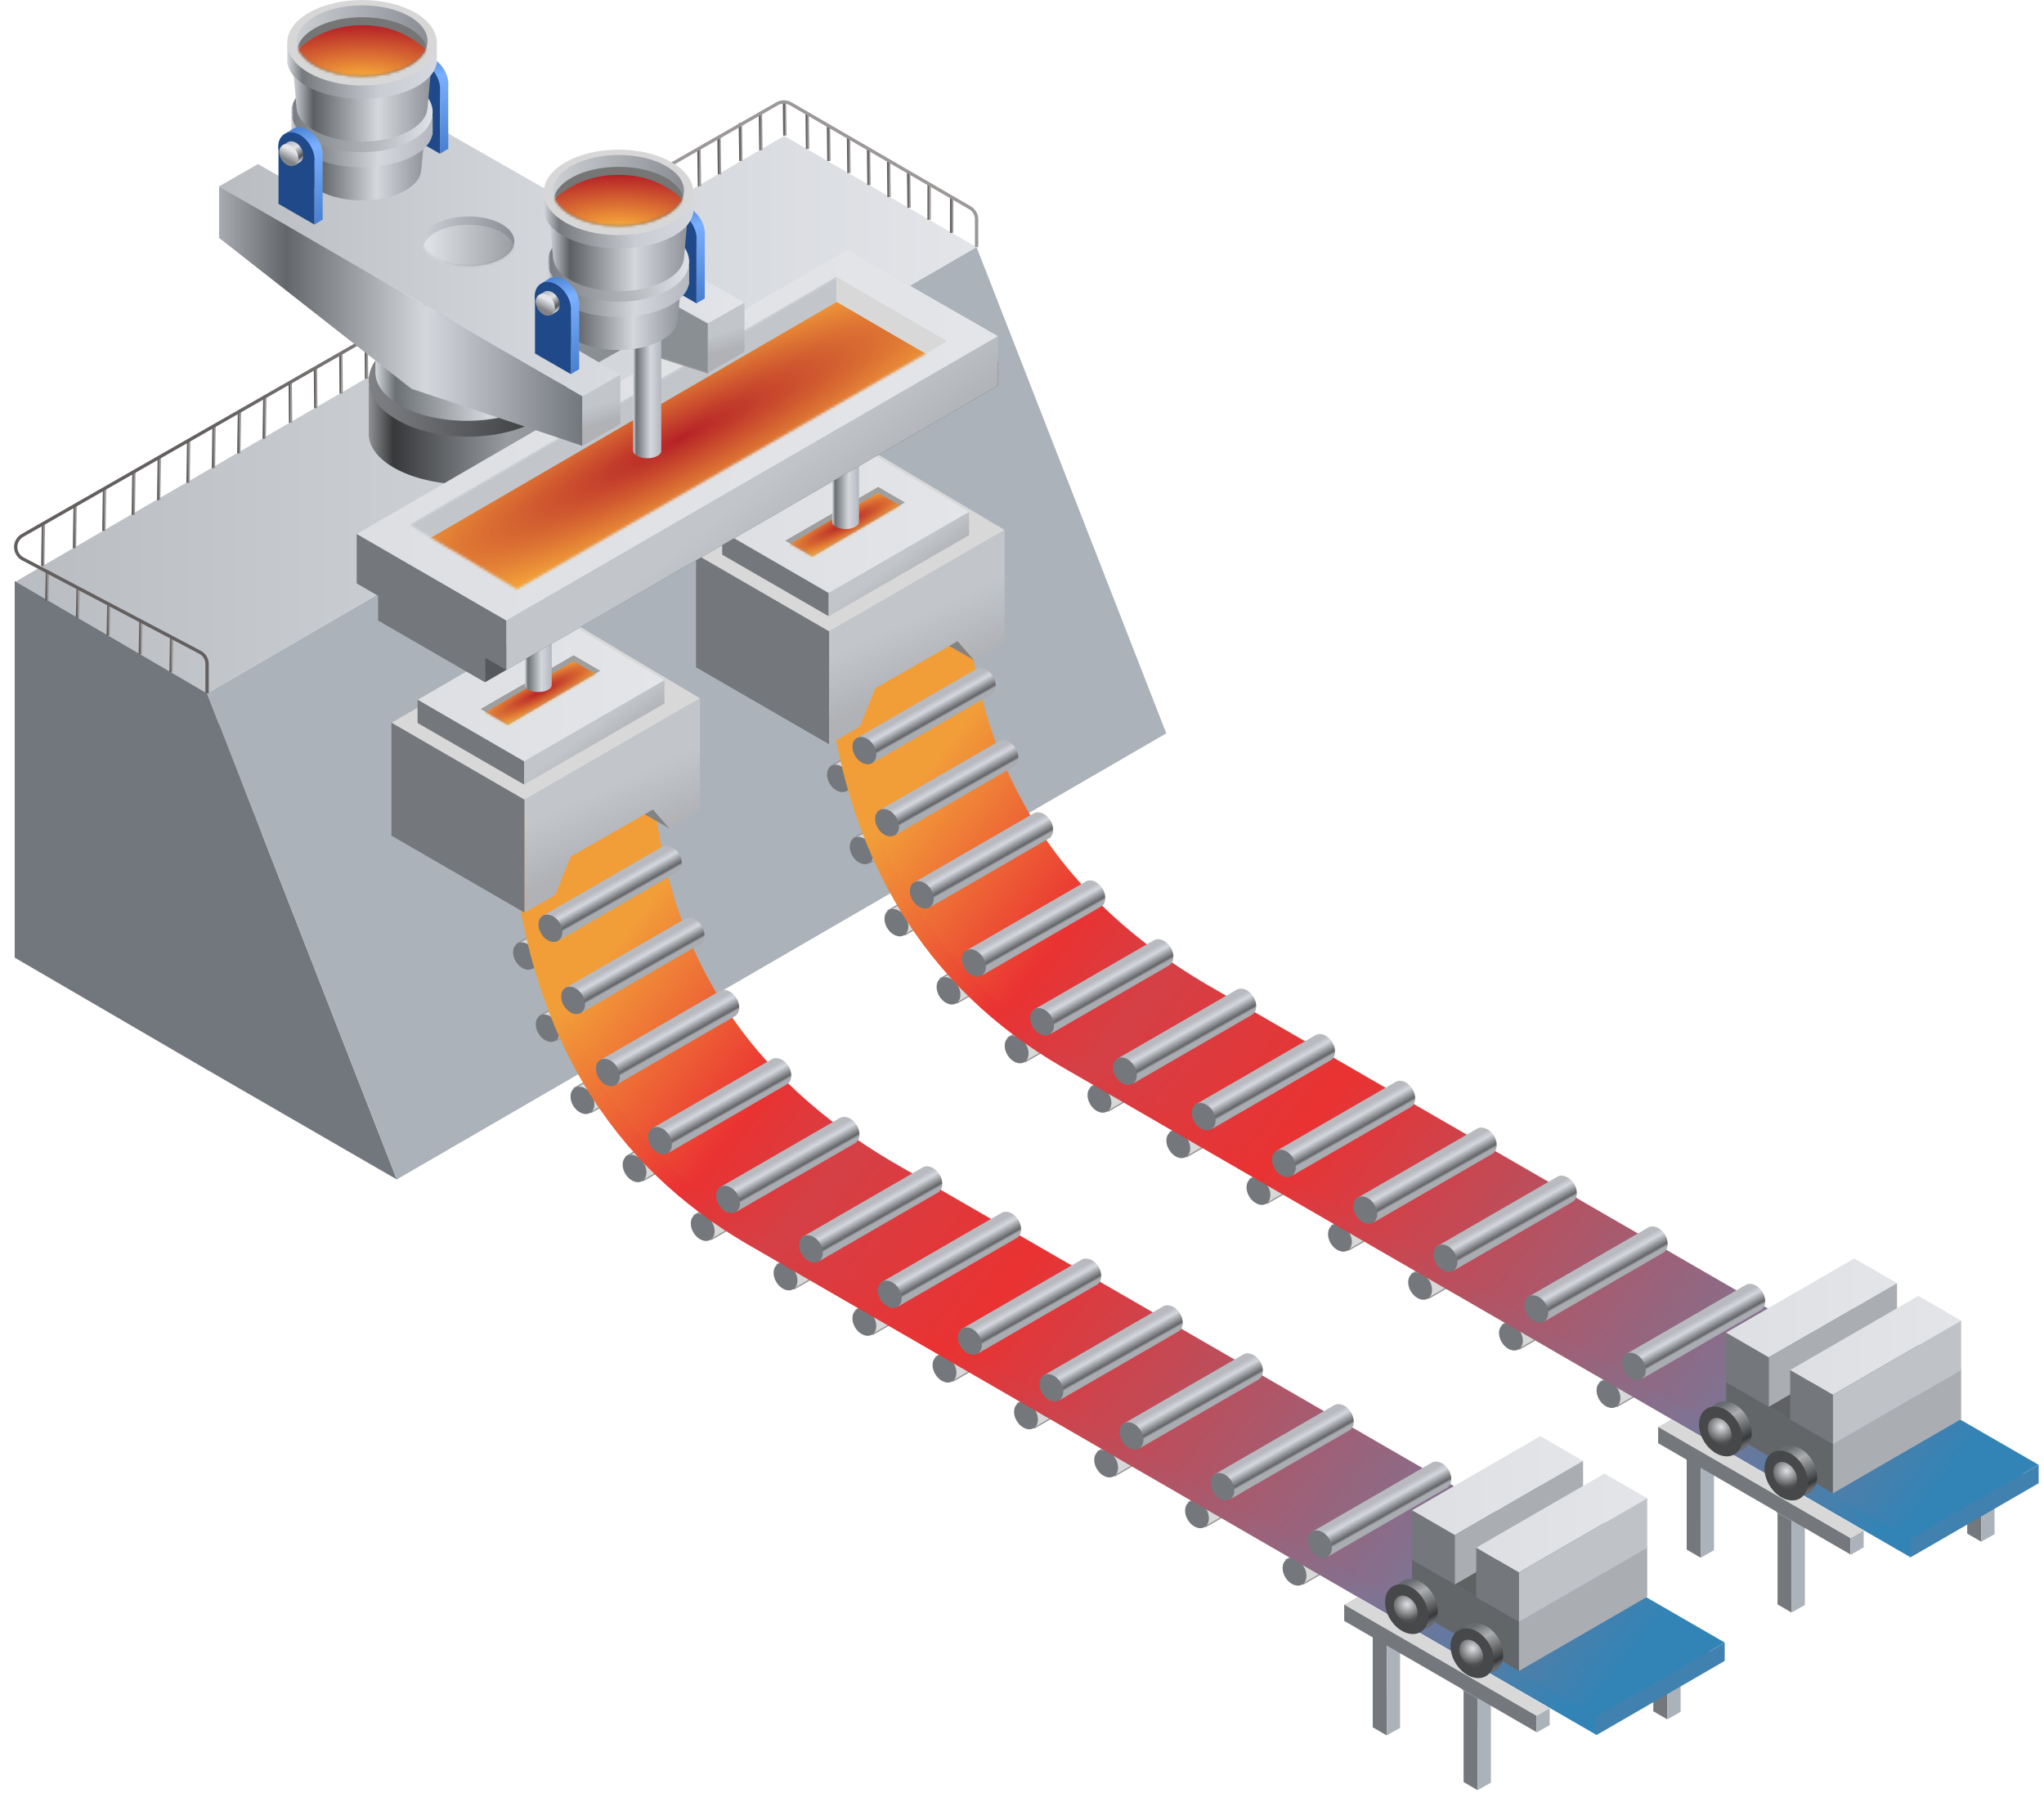 <?xml version="1.0" encoding="UTF-8"?>
<svg width="765px" height="671px" viewBox="0 0 765 671" version="1.1" xmlns="http://www.w3.org/2000/svg" xmlns:xlink="http://www.w3.org/1999/xlink">
    <title>连铸机</title>
    <defs>
        <linearGradient x1="100%" y1="50%" x2="0%" y2="50%" id="linearGradient-1">
            <stop stop-color="#72767D" offset="0%"></stop>
            <stop stop-color="#8F9295" offset="61.445%"></stop>
            <stop stop-color="#72767D" offset="100%"></stop>
        </linearGradient>
        <linearGradient x1="100%" y1="50%" x2="0%" y2="50%" id="linearGradient-2">
            <stop stop-color="#E3E5E9" offset="0%"></stop>
            <stop stop-color="#B9BDC2" offset="100%"></stop>
        </linearGradient>
        <linearGradient x1="100%" y1="64.397%" x2="0%" y2="64.397%" id="linearGradient-3">
            <stop stop-color="#9C9898" offset="0%"></stop>
            <stop stop-color="#635F5F" offset="100%"></stop>
        </linearGradient>
        <linearGradient x1="100%" y1="64.397%" x2="0%" y2="64.397%" id="linearGradient-4">
            <stop stop-color="#9C9898" offset="0%"></stop>
            <stop stop-color="#635F5F" offset="100%"></stop>
        </linearGradient>
        <linearGradient x1="100%" y1="64.397%" x2="0%" y2="64.397%" id="linearGradient-5">
            <stop stop-color="#9C9898" offset="0%"></stop>
            <stop stop-color="#635F5F" offset="100%"></stop>
        </linearGradient>
        <linearGradient x1="100%" y1="64.397%" x2="0%" y2="64.397%" id="linearGradient-6">
            <stop stop-color="#9C9898" offset="0%"></stop>
            <stop stop-color="#635F5F" offset="100%"></stop>
        </linearGradient>
        <linearGradient x1="100%" y1="64.397%" x2="0%" y2="64.397%" id="linearGradient-7">
            <stop stop-color="#9C9898" offset="0%"></stop>
            <stop stop-color="#635F5F" offset="100%"></stop>
        </linearGradient>
        <linearGradient x1="100%" y1="64.397%" x2="0%" y2="64.397%" id="linearGradient-8">
            <stop stop-color="#9C9898" offset="0%"></stop>
            <stop stop-color="#635F5F" offset="100%"></stop>
        </linearGradient>
        <linearGradient x1="100%" y1="64.397%" x2="0%" y2="64.397%" id="linearGradient-9">
            <stop stop-color="#9C9898" offset="0%"></stop>
            <stop stop-color="#635F5F" offset="100%"></stop>
        </linearGradient>
        <linearGradient x1="100%" y1="64.397%" x2="0%" y2="64.397%" id="linearGradient-10">
            <stop stop-color="#9C9898" offset="0%"></stop>
            <stop stop-color="#635F5F" offset="100%"></stop>
        </linearGradient>
        <linearGradient x1="100%" y1="64.397%" x2="0%" y2="64.397%" id="linearGradient-11">
            <stop stop-color="#9C9898" offset="0%"></stop>
            <stop stop-color="#635F5F" offset="100%"></stop>
        </linearGradient>
        <linearGradient x1="100%" y1="64.397%" x2="0%" y2="64.397%" id="linearGradient-12">
            <stop stop-color="#9C9898" offset="0%"></stop>
            <stop stop-color="#635F5F" offset="100%"></stop>
        </linearGradient>
        <linearGradient x1="70.759%" y1="24.902%" x2="43.835%" y2="70.961%" id="linearGradient-13">
            <stop stop-color="#9C9898" offset="0%"></stop>
            <stop stop-color="#635F5F" offset="100%"></stop>
        </linearGradient>
        <linearGradient x1="5.799%" y1="23.261%" x2="97.498%" y2="80.69%" id="linearGradient-14">
            <stop stop-color="#F19E39" offset="0%"></stop>
            <stop stop-color="#EA3232" offset="16.777%"></stop>
            <stop stop-color="#D44046" offset="25.095%"></stop>
            <stop stop-color="#EA3232" offset="41.859%"></stop>
            <stop stop-color="#7F7393" offset="82.225%"></stop>
            <stop stop-color="#3284B6" offset="100%"></stop>
        </linearGradient>
        <linearGradient x1="5.799%" y1="23.128%" x2="100%" y2="82.298%" id="linearGradient-15">
            <stop stop-color="#F19E39" offset="0%"></stop>
            <stop stop-color="#EA3232" offset="16.777%"></stop>
            <stop stop-color="#D44046" offset="25.095%"></stop>
            <stop stop-color="#EA3232" offset="41.859%"></stop>
            <stop stop-color="#7F7393" offset="82.225%"></stop>
            <stop stop-color="#3284B6" offset="100%"></stop>
        </linearGradient>
        <linearGradient x1="46.276%" y1="42.401%" x2="57.272%" y2="55.784%" id="linearGradient-16">
            <stop stop-color="#B8BAC0" offset="0%"></stop>
            <stop stop-color="#D4D8DE" offset="30.201%"></stop>
            <stop stop-color="#636467" offset="87.273%"></stop>
            <stop stop-color="#A9ACB0" offset="100%"></stop>
        </linearGradient>
        <linearGradient x1="100%" y1="50%" x2="0%" y2="50%" id="linearGradient-17">
            <stop stop-color="#E3E5E9" offset="0%"></stop>
            <stop stop-color="#DDDFE2" offset="100%"></stop>
        </linearGradient>
        <linearGradient x1="8.293%" y1="38.925%" x2="95.097%" y2="43.137%" id="linearGradient-18">
            <stop stop-color="#686B6F" offset="0%"></stop>
            <stop stop-color="#AAACAE" offset="29.969%"></stop>
            <stop stop-color="#37383A" offset="87.58%"></stop>
            <stop stop-color="#686B6F" offset="100%"></stop>
        </linearGradient>
        <radialGradient cx="38.546%" cy="32.937%" fx="38.546%" fy="32.937%" r="75.335%" gradientTransform="translate(0.385,0.329),scale(0.727,1),rotate(36.143),scale(1,1.033),translate(-0.385,-0.329)" id="radialGradient-19">
            <stop stop-color="#DFE1E6" offset="0%"></stop>
            <stop stop-color="#4F4F4F" offset="100%"></stop>
        </radialGradient>
        <linearGradient x1="50%" y1="40.296%" x2="60.334%" y2="67.559%" id="linearGradient-20">
            <stop stop-color="#C2C6CB" offset="0%"></stop>
            <stop stop-color="#B0B2B6" offset="100%"></stop>
        </linearGradient>
        <linearGradient x1="100%" y1="50%" x2="0%" y2="50%" id="linearGradient-21">
            <stop stop-color="#E3E5E9" offset="0%"></stop>
            <stop stop-color="#DDDFE2" offset="100%"></stop>
        </linearGradient>
        <polygon id="path-22" points="34.805 -2.21334059e-14 9.48574537e-15 20.11 10.182 26.048 44.794 5.813"></polygon>
        <radialGradient cx="50%" cy="43.881%" fx="50%" fy="43.881%" r="27.283%" gradientTransform="translate(0.5,0.439),scale(0.582,1),rotate(-117.186),scale(1,5.07),translate(-0.5,-0.439)" id="radialGradient-24">
            <stop stop-color="#B62227" offset="0%"></stop>
            <stop stop-color="#FFBB3E" offset="100%"></stop>
        </radialGradient>
        <linearGradient x1="50%" y1="44.629%" x2="65.427%" y2="59.718%" id="linearGradient-25">
            <stop stop-color="#C2C6CB" offset="0%"></stop>
            <stop stop-color="#B0B2B6" offset="100%"></stop>
        </linearGradient>
        <polygon id="path-26" points="34.805 -2.21334059e-14 9.48574537e-15 20.11 10.182 26.048 44.794 5.813"></polygon>
        <linearGradient x1="100%" y1="50%" x2="0%" y2="50%" id="linearGradient-28">
            <stop stop-color="#8F9398" offset="0%"></stop>
            <stop stop-color="#989CA1" offset="29.969%"></stop>
            <stop stop-color="#37383A" offset="87.58%"></stop>
            <stop stop-color="#8F9195" offset="100%"></stop>
        </linearGradient>
        <linearGradient x1="100%" y1="50%" x2="0%" y2="50%" id="linearGradient-29">
            <stop stop-color="#7F8185" offset="0%"></stop>
            <stop stop-color="#323335" offset="100%"></stop>
        </linearGradient>
        <linearGradient x1="100%" y1="50%" x2="0%" y2="50%" id="linearGradient-30">
            <stop stop-color="#D4D8DE" offset="0%"></stop>
            <stop stop-color="#6B7074" offset="10.908%"></stop>
            <stop stop-color="#D4D7DC" offset="61.573%"></stop>
            <stop stop-color="#B4B7BF" offset="100%"></stop>
        </linearGradient>
        <linearGradient x1="100%" y1="50%" x2="0%" y2="50%" id="linearGradient-31">
            <stop stop-color="#D4D8DE" offset="0%"></stop>
            <stop stop-color="#6B7074" offset="10.908%"></stop>
            <stop stop-color="#D4D7DC" offset="61.573%"></stop>
            <stop stop-color="#B4B7BF" offset="100%"></stop>
        </linearGradient>
        <linearGradient x1="100%" y1="50%" x2="0%" y2="50%" id="linearGradient-32">
            <stop stop-color="#E3E5E9" offset="0%"></stop>
            <stop stop-color="#DDDFE2" offset="100%"></stop>
        </linearGradient>
        <polygon id="path-33" points="20 102.931 179.632 10.152 220.985 34.219 60 127.028"></polygon>
        <radialGradient cx="50%" cy="43.881%" fx="50%" fy="43.881%" r="27.282%" gradientTransform="translate(0.5,0.439),scale(0.582,1),rotate(-117.186),scale(1,5.07),translate(-0.5,-0.439)" id="radialGradient-35">
            <stop stop-color="#B62227" offset="0%"></stop>
            <stop stop-color="#FFBB3E" offset="100%"></stop>
        </radialGradient>
        <linearGradient x1="50%" y1="45.53%" x2="65.427%" y2="58.088%" id="linearGradient-36">
            <stop stop-color="#C2C6CB" offset="0%"></stop>
            <stop stop-color="#B0B2B6" offset="100%"></stop>
        </linearGradient>
        <linearGradient x1="100%" y1="50%" x2="0%" y2="50%" id="linearGradient-37">
            <stop stop-color="#E3E5E9" offset="0%"></stop>
            <stop stop-color="#B9BDC2" offset="100%"></stop>
        </linearGradient>
        <linearGradient x1="100%" y1="50%" x2="0%" y2="50%" id="linearGradient-38">
            <stop stop-color="#CBCED3" offset="0%"></stop>
            <stop stop-color="#8A8D93" offset="100%"></stop>
        </linearGradient>
        <ellipse id="path-39" cx="17.125" cy="9.311" rx="17.125" ry="9.311"></ellipse>
        <linearGradient x1="100%" y1="50%" x2="0%" y2="50%" id="linearGradient-41">
            <stop stop-color="#E3E5E9" offset="0%"></stop>
            <stop stop-color="#9A9EA3" offset="100%"></stop>
        </linearGradient>
        <linearGradient x1="100%" y1="50%" x2="0%" y2="50%" id="linearGradient-42">
            <stop stop-color="#72767D" offset="0%"></stop>
            <stop stop-color="#D4D7DC" offset="43.219%"></stop>
            <stop stop-color="#63676B" offset="81.455%"></stop>
            <stop stop-color="#A8ABAF" offset="100%"></stop>
        </linearGradient>
        <linearGradient x1="50%" y1="40.296%" x2="54.378%" y2="67.559%" id="linearGradient-43">
            <stop stop-color="#C2C6CB" offset="0%"></stop>
            <stop stop-color="#B0B2B6" offset="100%"></stop>
        </linearGradient>
        <linearGradient x1="50%" y1="40.296%" x2="54.196%" y2="67.559%" id="linearGradient-44">
            <stop stop-color="#C2C6CB" offset="0%"></stop>
            <stop stop-color="#B0B2B6" offset="100%"></stop>
        </linearGradient>
        <linearGradient x1="47.247%" y1="0%" x2="57.407%" y2="100%" id="linearGradient-45">
            <stop stop-color="#4980D1" offset="0%"></stop>
            <stop stop-color="#7BB0FF" offset="24.638%"></stop>
            <stop stop-color="#4980D1" offset="100%"></stop>
        </linearGradient>
        <linearGradient x1="33.092%" y1="4.126%" x2="75.701%" y2="82.304%" id="linearGradient-46">
            <stop stop-color="#686B6F" offset="0%"></stop>
            <stop stop-color="#AAACAE" offset="29.969%"></stop>
            <stop stop-color="#37383A" offset="87.58%"></stop>
            <stop stop-color="#686B6F" offset="100%"></stop>
        </linearGradient>
        <linearGradient x1="100%" y1="50%" x2="0%" y2="50%" id="linearGradient-47">
            <stop stop-color="#8F9298" offset="0%"></stop>
            <stop stop-color="#D4D7DC" offset="38.427%"></stop>
            <stop stop-color="#5C6064" offset="85.163%"></stop>
            <stop stop-color="#D4D8DE" offset="100%"></stop>
        </linearGradient>
        <linearGradient x1="100%" y1="50%" x2="0%" y2="50%" id="linearGradient-48">
            <stop stop-color="#B4B7BF" offset="0%"></stop>
            <stop stop-color="#D4D7DC" offset="38.427%"></stop>
            <stop stop-color="#6B7074" offset="91.748%"></stop>
            <stop stop-color="#D4D8DE" offset="100%"></stop>
        </linearGradient>
        <linearGradient x1="100%" y1="50%" x2="0%" y2="50%" id="linearGradient-49">
            <stop stop-color="#DFE2E6" offset="0%"></stop>
            <stop stop-color="#7A7E82" offset="98.311%"></stop>
            <stop stop-color="#D4D8DE" offset="100%"></stop>
        </linearGradient>
        <linearGradient x1="100%" y1="50%" x2="0%" y2="50%" id="linearGradient-50">
            <stop stop-color="#8F9298" offset="0%"></stop>
            <stop stop-color="#D4D7DC" offset="38.427%"></stop>
            <stop stop-color="#5C6064" offset="85.163%"></stop>
            <stop stop-color="#D4D8DE" offset="100%"></stop>
        </linearGradient>
        <linearGradient x1="100%" y1="50%" x2="0%" y2="50%" id="linearGradient-51">
            <stop stop-color="#D5D8DF" offset="0%"></stop>
            <stop stop-color="#C9CCD2" offset="38.427%"></stop>
            <stop stop-color="#767A7E" offset="89.789%"></stop>
            <stop stop-color="#D4D8DE" offset="100%"></stop>
        </linearGradient>
        <linearGradient x1="100%" y1="50%" x2="0%" y2="50%" id="linearGradient-52">
            <stop stop-color="#CBCED3" offset="0%"></stop>
            <stop stop-color="#8A8D93" offset="100%"></stop>
        </linearGradient>
        <ellipse id="path-53" cx="24.465" cy="13.301" rx="24.465" ry="13.301"></ellipse>
        <radialGradient cx="50%" cy="27.39%" fx="50%" fy="27.39%" r="29.49%" gradientTransform="translate(0.5,0.274),scale(1,0.924),rotate(-90),scale(1,2.395),translate(-0.5,-0.274)" id="radialGradient-55">
            <stop stop-color="#FFBB3E" offset="0%"></stop>
            <stop stop-color="#B62227" offset="100%"></stop>
        </radialGradient>
        <linearGradient x1="71.246%" y1="91.621%" x2="24.386%" y2="8.352%" id="linearGradient-56">
            <stop stop-color="#D4D8DE" offset="0%"></stop>
            <stop stop-color="#505357" offset="18.026%"></stop>
            <stop stop-color="#DFE1E5" offset="61.573%"></stop>
            <stop stop-color="#B4B7BF" offset="100%"></stop>
        </linearGradient>
        <linearGradient x1="64.174%" y1="72.846%" x2="29.715%" y2="30.917%" id="linearGradient-57">
            <stop stop-color="#818387" offset="0%"></stop>
            <stop stop-color="#E3E5E9" offset="100%"></stop>
        </linearGradient>
        <linearGradient x1="100%" y1="50%" x2="0%" y2="50%" id="linearGradient-58">
            <stop stop-color="#D4D8DE" offset="0%"></stop>
            <stop stop-color="#6B7074" offset="10.908%"></stop>
            <stop stop-color="#D4D7DC" offset="61.573%"></stop>
            <stop stop-color="#B4B7BF" offset="100%"></stop>
        </linearGradient>
        <ellipse id="path-59" cx="24.465" cy="13.301" rx="24.465" ry="13.301"></ellipse>
    </defs>
    <g id="-" stroke="none" stroke-width="1" fill="none" fill-rule="evenodd">
        <g id="画板" transform="translate(-315, -2194)">
            <g id="连铸机" transform="translate(315.5, 2194)">
                <g id="编组-22" transform="translate(30.5, 228)">
                    <polygon id="路径-70" stroke="#979797" stroke-width="0.5" fill="#D8D8D8" points="8 0 0 4.619 8 9.238 16 4.619"></polygon>
                    <polygon id="路径-71" fill="url(#linearGradient-1)" points="0 4.619 0 142.119 8 146.738 8 9.238"></polygon>
                    <polygon id="路径-71" fill="#ABB2B9" transform="translate(12, 75.678) scale(-1, 1) translate(-12, -75.678) " points="8 4.619 8 142.119 16 146.738 16 9.238"></polygon>
                </g>
                <g id="编组-22" transform="translate(81.5, 258.5)">
                    <polygon id="路径-70" stroke="#979797" stroke-width="0.5" fill="#D8D8D8" points="8 0 0 4.619 8 9.238 16 4.619"></polygon>
                    <polygon id="路径-71" fill="url(#linearGradient-1)" points="0 4.619 0 142.119 8 146.738 8 9.238"></polygon>
                    <polygon id="路径-71" fill="#ABB2B9" transform="translate(12, 75.678) scale(-1, 1) translate(-12, -75.678) " points="8 4.619 8 142.119 16 146.738 16 9.238"></polygon>
                </g>
                <g id="编组-22" transform="translate(338, 134)" stroke="#979797" stroke-width="0.5">
                    <polygon id="路径-70" fill="#D8D8D8" points="8 0 0 4.619 8 9.238 16 4.619"></polygon>
                    <polygon id="路径-71" fill="#82868A" points="0 4.619 0 97.119 8 101.738 8 9.238"></polygon>
                    <polygon id="路径-71" fill="#ABB2B9" transform="translate(12, 53.178) scale(-1, 1) translate(-12, -53.178) " points="8 4.619 8 97.119 16 101.738 16 9.238"></polygon>
                </g>
                <g id="平台" transform="translate(0, 37.383)">
                    <polygon fill="url(#linearGradient-2)" points="5 180.474 293 13.5 365 55.119 77 222.092"></polygon>
                    <polygon id="路径-59" fill="#72767D" points="5 180.117 5 321.037 77 363 148 404.044 77 222.117"></polygon>
                    <polygon id="路径-59" fill="#ABB2B9" transform="translate(256.5, 229.581) scale(-1, 1) translate(-256.5, -229.581) " points="148 55.119 77 237.082 365 404.044 436 222.117"></polygon>
                    <line x1="63.5" y1="214.236" x2="63.75" y2="201.367" id="路径-69" stroke="url(#linearGradient-3)" stroke-width="1.25"></line>
                    <line x1="40" y1="200.498" x2="40.25" y2="188.367" id="路径-69" stroke="url(#linearGradient-4)" stroke-width="1.25"></line>
                    <line x1="28.5" y1="193.998" x2="28.75" y2="182.867" id="路径-69" stroke="url(#linearGradient-5)" stroke-width="1.25"></line>
                    <line x1="17" y1="187.498" x2="17.25" y2="176.867" id="路径-69" stroke="url(#linearGradient-6)" stroke-width="1.25"></line>
                    <line x1="5.5" y1="179.998" x2="5.5" y2="166.117" id="路径-69" stroke="url(#linearGradient-7)" stroke-width="1.25"></line>
                    <line x1="15.5" y1="174.498" x2="15.75" y2="158.367" id="路径-69" stroke="url(#linearGradient-8)" stroke-width="1.25"></line>
                    <line x1="27.375" y1="167.814" x2="27.625" y2="151.683" id="路径-69" stroke="url(#linearGradient-8)" stroke-width="1.25"></line>
                    <line x1="38.375" y1="161.314" x2="38.625" y2="145.183" id="路径-69" stroke="url(#linearGradient-8)" stroke-width="1.25"></line>
                    <line x1="49.375" y1="155.314" x2="49.625" y2="139.183" id="路径-69" stroke="url(#linearGradient-8)" stroke-width="1.25"></line>
                    <line x1="58.875" y1="149.814" x2="59.125" y2="133.683" id="路径-69" stroke="url(#linearGradient-8)" stroke-width="1.25"></line>
                    <line x1="69.875" y1="143.314" x2="70.125" y2="127.183" id="路径-69" stroke="url(#linearGradient-8)" stroke-width="1.25"></line>
                    <line x1="79.375" y1="137.814" x2="79.625" y2="121.683" id="路径-69" stroke="url(#linearGradient-8)" stroke-width="1.25"></line>
                    <line x1="88.875" y1="132.314" x2="89.125" y2="116.183" id="路径-69" stroke="url(#linearGradient-8)" stroke-width="1.25"></line>
                    <line x1="98.375" y1="126.814" x2="98.625" y2="110.683" id="路径-69" stroke="url(#linearGradient-8)" stroke-width="1.25"></line>
                    <line x1="108.25" y1="120.867" x2="108.125" y2="105.683" id="路径-69" stroke="url(#linearGradient-9)" stroke-width="1.25"></line>
                    <line x1="117.688" y1="115.394" x2="117.562" y2="100.209" id="路径-69" stroke="url(#linearGradient-9)" stroke-width="1.25"></line>
                    <line x1="127.188" y1="109.894" x2="127.062" y2="94.709" id="路径-69" stroke="url(#linearGradient-9)" stroke-width="1.25"></line>
                    <line x1="136.688" y1="104.394" x2="136.562" y2="89.209" id="路径-69" stroke="url(#linearGradient-9)" stroke-width="1.25"></line>
                    <line x1="268.781" y1="27.854" x2="268.594" y2="13.696" id="路径-69" stroke="url(#linearGradient-10)" stroke-width="1.25"></line>
                    <line x1="276.781" y1="22.854" x2="276.594" y2="8.696" id="路径-69" stroke="url(#linearGradient-10)" stroke-width="1.25"></line>
                    <line x1="284.281" y1="18.854" x2="284.094" y2="4.696" id="路径-69" stroke="url(#linearGradient-10)" stroke-width="1.25"></line>
                    <line x1="301.75" y1="18.367" x2="301.594" y2="5.196" id="路径-69" stroke="url(#linearGradient-11)" stroke-width="1.25"></line>
                    <line x1="309.734" y1="22.874" x2="309.578" y2="9.703" id="路径-69" stroke="url(#linearGradient-11)" stroke-width="1.25"></line>
                    <line x1="317.234" y1="27.374" x2="317.078" y2="14.203" id="路径-69" stroke="url(#linearGradient-11)" stroke-width="1.25"></line>
                    <line x1="324.734" y1="31.874" x2="324.578" y2="18.703" id="路径-69" stroke="url(#linearGradient-11)" stroke-width="1.25"></line>
                    <line x1="332.234" y1="36.374" x2="332.078" y2="23.203" id="路径-69" stroke="url(#linearGradient-11)" stroke-width="1.25"></line>
                    <line x1="339.734" y1="40.374" x2="339.578" y2="27.203" id="路径-69" stroke="url(#linearGradient-11)" stroke-width="1.25"></line>
                    <line x1="347.234" y1="44.874" x2="347.25" y2="31.367" id="路径-69" stroke="url(#linearGradient-12)" stroke-width="1.25"></line>
                    <line x1="355.664" y1="49.792" x2="355.68" y2="36.285" id="路径-69" stroke="url(#linearGradient-12)" stroke-width="1.25"></line>
                    <line x1="293.25" y1="13.367" x2="293.094" y2="0.696" id="路径-69" stroke="url(#linearGradient-3)" stroke-width="1.25"></line>
                    <line x1="261.281" y1="32.354" x2="261.094" y2="18.196" id="路径-69" stroke="url(#linearGradient-10)" stroke-width="1.25"></line>
                    <line x1="52" y1="207.498" x2="52.25" y2="195.367" id="路径-69" stroke="url(#linearGradient-4)" stroke-width="1.25"></line>
                    <path d="M77,222.092 L77,211.144 C77,209.289 75.973,207.586 74.331,206.721 L8.052,171.785 C5.609,170.497 4.672,167.473 5.96,165.03 C6.403,164.19 7.076,163.493 7.901,163.021 L290.402,1.43 C291.949,0.545 293.851,0.55 295.393,1.445 L362.508,40.369 C364.051,41.263 365,42.911 365,44.694 L365,55.119 L365,55.119" id="路径-68" stroke="url(#linearGradient-13)" stroke-width="1.25"></path>
                </g>
                <g id="履带-左" transform="translate(185, 277.5)">
                    <g id="柱子-3" transform="translate(433, 325.238)">
                        <polygon id="路径-77" fill="#74787C" points="0.27 3.35 5.592 6.292 5.5 40.762 0.27 37.731"></polygon>
                        <polygon id="路径-78" stroke="#979797" stroke-width="0.5" fill="#D8D8D8" points="5.5 6.262 10.5 3.35 5.5 0.369 0.27 3.248"></polygon>
                        <polygon id="路径-79" fill="#ABB2B9" points="5.5 40.762 10.5 37.95 10.5 3.35 5.592 6.468"></polygon>
                    </g>
                    <g id="钢管上" transform="translate(0, 22)">
                        <g id="编组-21" fill="#D8D8D8" stroke="#979797" stroke-width="0.5">
                            <path d="M48.452,0.363 C50.323,-0.642 53.029,0.505 54.591,3.005 C56.201,5.581 55.987,8.618 54.114,9.789 C54.055,9.825 53.995,9.86 53.935,9.892 L9.746,35.427 L3.387,26.402 L48.284,0.46 Z" id="形状结合"></path>
                            <ellipse id="椭圆形" transform="translate(6.5, 30.916) rotate(58) translate(-6.5, -30.916) " cx="6.5" cy="30.916" rx="5.5" ry="4"></ellipse>
                        </g>
                        <g id="编组-21" transform="translate(4.5, 27.411)">
                            <path d="M48.452,0.363 C50.323,-0.642 53.029,0.505 54.591,3.005 C56.201,5.581 55.987,8.618 54.114,9.789 C54.055,9.825 53.995,9.86 53.935,9.892 L9.746,35.427 L3.387,26.402 L48.284,0.46 Z" id="形状结合" stroke="#979797" stroke-width="0.5" fill="#D8D8D8"></path>
                            <ellipse id="椭圆形" fill="#74787C" transform="translate(6.5, 30.916) rotate(58) translate(-6.5, -30.916) " cx="6.5" cy="30.916" rx="5.5" ry="4"></ellipse>
                        </g>
                        <g id="编组-21" transform="translate(13, 54.411)">
                            <path d="M48.452,0.363 C50.323,-0.642 53.029,0.505 54.591,3.005 C56.201,5.581 55.987,8.618 54.114,9.789 C54.055,9.825 53.995,9.86 53.935,9.892 L9.746,35.427 L3.387,26.402 L48.284,0.46 Z" id="形状结合" stroke="#979797" stroke-width="0.5" fill="#D8D8D8"></path>
                            <ellipse id="椭圆形" fill="#74787C" transform="translate(6.5, 30.916) rotate(58) translate(-6.5, -30.916) " cx="6.5" cy="30.916" rx="5.5" ry="4"></ellipse>
                        </g>
                        <g id="编组-21" transform="translate(26, 81.411)">
                            <path d="M48.452,0.363 C50.323,-0.642 53.029,0.505 54.591,3.005 C56.201,5.581 55.987,8.618 54.114,9.789 C54.055,9.825 53.995,9.86 53.935,9.892 L9.746,35.427 L3.387,26.402 L48.284,0.46 Z" id="形状结合" stroke="#979797" stroke-width="0.5" fill="#D8D8D8"></path>
                            <ellipse id="椭圆形" fill="#74787C" transform="translate(6.5, 30.916) rotate(58) translate(-6.5, -30.916) " cx="6.5" cy="30.916" rx="5.5" ry="4"></ellipse>
                        </g>
                        <g id="编组-21" transform="translate(45.5, 106.911)">
                            <path d="M48.452,0.363 C50.323,-0.642 53.029,0.505 54.591,3.005 C56.201,5.581 55.987,8.618 54.114,9.789 C54.055,9.825 53.995,9.86 53.935,9.892 L9.746,35.427 L3.387,26.402 L48.284,0.46 Z" id="形状结合" stroke="#979797" stroke-width="0.5" fill="#D8D8D8"></path>
                            <ellipse id="椭圆形" fill="#74787C" transform="translate(6.5, 30.916) rotate(58) translate(-6.5, -30.916) " cx="6.5" cy="30.916" rx="5.5" ry="4"></ellipse>
                        </g>
                        <g id="编组-21" transform="translate(71, 128.911)">
                            <path d="M48.452,0.363 C50.323,-0.642 53.029,0.505 54.591,3.005 C56.201,5.581 55.987,8.618 54.114,9.789 C54.055,9.825 53.995,9.86 53.935,9.892 L9.746,35.427 L3.387,26.402 L48.284,0.46 Z" id="形状结合" stroke="#979797" stroke-width="0.5" fill="#D8D8D8"></path>
                            <ellipse id="椭圆形" fill="#74787C" transform="translate(6.5, 30.916) rotate(58) translate(-6.5, -30.916) " cx="6.5" cy="30.916" rx="5.5" ry="4"></ellipse>
                        </g>
                        <g id="编组-21" transform="translate(102, 147.411)">
                            <path d="M48.452,0.363 C50.323,-0.642 53.029,0.505 54.591,3.005 C56.201,5.581 55.987,8.618 54.114,9.789 C54.055,9.825 53.995,9.86 53.935,9.892 L9.746,35.427 L3.387,26.402 L48.284,0.46 Z" id="形状结合" stroke="#979797" stroke-width="0.5" fill="#D8D8D8"></path>
                            <ellipse id="椭圆形" fill="#74787C" transform="translate(6.5, 30.916) rotate(58) translate(-6.5, -30.916) " cx="6.5" cy="30.916" rx="5.5" ry="4"></ellipse>
                        </g>
                        <g id="编组-21" transform="translate(131.5, 164.411)">
                            <path d="M48.452,0.363 C50.323,-0.642 53.029,0.505 54.591,3.005 C56.201,5.581 55.987,8.618 54.114,9.789 C54.055,9.825 53.995,9.86 53.935,9.892 L9.746,35.427 L3.387,26.402 L48.284,0.46 Z" id="形状结合" stroke="#979797" stroke-width="0.5" fill="#D8D8D8"></path>
                            <ellipse id="椭圆形" fill="#74787C" transform="translate(6.5, 30.916) rotate(58) translate(-6.5, -30.916) " cx="6.5" cy="30.916" rx="5.5" ry="4"></ellipse>
                        </g>
                        <g id="编组-21" transform="translate(161.5, 181.911)">
                            <path d="M48.452,0.363 C50.323,-0.642 53.029,0.505 54.591,3.005 C56.201,5.581 55.987,8.618 54.114,9.789 C54.055,9.825 53.995,9.86 53.935,9.892 L9.746,35.427 L3.387,26.402 L48.284,0.46 Z" id="形状结合" stroke="#979797" stroke-width="0.5" fill="#D8D8D8"></path>
                            <ellipse id="椭圆形" fill="#74787C" transform="translate(6.5, 30.916) rotate(58) translate(-6.5, -30.916) " cx="6.5" cy="30.916" rx="5.5" ry="4"></ellipse>
                        </g>
                        <g id="编组-21" transform="translate(192, 199.411)">
                            <path d="M48.452,0.363 C50.323,-0.642 53.029,0.505 54.591,3.005 C56.201,5.581 55.987,8.618 54.114,9.789 C54.055,9.825 53.995,9.86 53.935,9.892 L9.746,35.427 L3.387,26.402 L48.284,0.46 Z" id="形状结合" stroke="#979797" stroke-width="0.5" fill="#D8D8D8"></path>
                            <ellipse id="椭圆形" fill="#74787C" transform="translate(6.5, 30.916) rotate(58) translate(-6.5, -30.916) " cx="6.5" cy="30.916" rx="5.5" ry="4"></ellipse>
                        </g>
                        <g id="编组-21" transform="translate(222, 217.411)">
                            <path d="M48.452,0.363 C50.323,-0.642 53.029,0.505 54.591,3.005 C56.201,5.581 55.987,8.618 54.114,9.789 C54.055,9.825 53.995,9.86 53.935,9.892 L9.746,35.427 L3.387,26.402 L48.284,0.46 Z" id="形状结合" stroke="#979797" stroke-width="0.5" fill="#D8D8D8"></path>
                            <ellipse id="椭圆形" fill="#74787C" transform="translate(6.5, 30.916) rotate(58) translate(-6.5, -30.916) " cx="6.5" cy="30.916" rx="5.5" ry="4"></ellipse>
                        </g>
                        <g id="编组-21" transform="translate(256, 236.411)">
                            <path d="M48.452,0.363 C50.323,-0.642 53.029,0.505 54.591,3.005 C56.201,5.581 55.987,8.618 54.114,9.789 C54.055,9.825 53.995,9.86 53.935,9.892 L9.746,35.427 L3.387,26.402 L48.284,0.46 Z" id="形状结合" stroke="#979797" stroke-width="0.5" fill="#D8D8D8"></path>
                            <ellipse id="椭圆形" fill="#74787C" transform="translate(6.5, 30.916) rotate(58) translate(-6.5, -30.916) " cx="6.5" cy="30.916" rx="5.5" ry="4"></ellipse>
                        </g>
                        <g id="编组-21" transform="translate(292.5, 257.911)">
                            <path d="M48.452,0.363 C50.323,-0.642 53.029,0.505 54.591,3.005 C56.201,5.581 55.987,8.618 54.114,9.789 C54.055,9.825 53.995,9.86 53.935,9.892 L9.746,35.427 L3.387,26.402 L48.284,0.46 Z" id="形状结合" stroke="#979797" stroke-width="0.5" fill="#D8D8D8"></path>
                            <ellipse id="椭圆形" fill="#74787C" transform="translate(6.5, 30.916) rotate(58) translate(-6.5, -30.916) " cx="6.5" cy="30.916" rx="5.5" ry="4"></ellipse>
                        </g>
                    </g>
                    <g id="履带" transform="translate(5.5, 0)">
                        <path d="M88.508,188.053 C39.404,159.392 5.13,110.492 -4.68958206e-13,31.678 L-4.68958206e-13,31.678 L48,4.089 C49.319,84.578 88.114,131.593 138,161.178 L138,161.178 L454.5,344.062 L406.5,371.824 L90,188.915 Z" id="形状结合" fill="url(#linearGradient-14)"></path>
                        <path d="M93.008,183.964 C43.904,155.304 9.63,106.403 4.5,27.589 L4.5,27.589 L52.5,-1.37845291e-12 C53.819,80.489 92.614,127.504 142.5,157.089 L142.5,157.089 L454.5,337.238 L406.5,365 L94.5,184.827 Z" id="形状结合" fill="url(#linearGradient-15)"></path>
                        <polygon id="路径-67" fill="#4181B0" points="406.5 371.824 406.5 365 454.5 337.262 454.5 344.062"></polygon>
                    </g>
                    <g id="钢管上" transform="translate(9.5, 11.589)">
                        <g id="编组-21" fill="#D8D8D8" stroke="#979797" stroke-width="0.5">
                            <path d="M48.452,0.363 C50.323,-0.642 53.029,0.505 54.591,3.005 C56.201,5.581 55.987,8.618 54.114,9.789 C54.055,9.825 53.995,9.86 53.935,9.892 L9.746,35.427 L3.387,26.402 L48.284,0.46 Z" id="形状结合"></path>
                            <ellipse id="椭圆形" transform="translate(6.5, 30.916) rotate(58) translate(-6.5, -30.916) " cx="6.5" cy="30.916" rx="5.5" ry="4"></ellipse>
                        </g>
                        <g id="编组-21" transform="translate(4.5, 27.411)">
                            <path d="M48.452,0.363 C50.323,-0.642 53.029,0.505 54.591,3.005 C56.201,5.581 55.987,8.618 54.114,9.789 C54.055,9.825 53.995,9.86 53.935,9.892 L9.746,35.427 L3.387,26.402 L48.284,0.46 Z" id="形状结合" fill="url(#linearGradient-16)"></path>
                            <ellipse id="椭圆形" fill="#74787C" transform="translate(6.5, 30.916) rotate(58) translate(-6.5, -30.916) " cx="6.5" cy="30.916" rx="5.5" ry="4"></ellipse>
                        </g>
                        <g id="编组-21" transform="translate(13, 54.411)">
                            <path d="M48.452,0.363 C50.323,-0.642 53.029,0.505 54.591,3.005 C56.201,5.581 55.987,8.618 54.114,9.789 C54.055,9.825 53.995,9.86 53.935,9.892 L9.746,35.427 L3.387,26.402 L48.284,0.46 Z" id="形状结合" fill="url(#linearGradient-16)"></path>
                            <ellipse id="椭圆形" fill="#74787C" transform="translate(6.5, 30.916) rotate(58) translate(-6.5, -30.916) " cx="6.5" cy="30.916" rx="5.5" ry="4"></ellipse>
                        </g>
                        <g id="编组-21" transform="translate(26, 81.411)">
                            <path d="M48.452,0.363 C50.323,-0.642 53.029,0.505 54.591,3.005 C56.201,5.581 55.987,8.618 54.114,9.789 C54.055,9.825 53.995,9.86 53.935,9.892 L9.746,35.427 L3.387,26.402 L48.284,0.46 Z" id="形状结合" fill="url(#linearGradient-16)"></path>
                            <ellipse id="椭圆形" fill="#74787C" transform="translate(6.5, 30.916) rotate(58) translate(-6.5, -30.916) " cx="6.5" cy="30.916" rx="5.5" ry="4"></ellipse>
                        </g>
                        <g id="编组-21" transform="translate(45.5, 106.911)">
                            <path d="M48.452,0.363 C50.323,-0.642 53.029,0.505 54.591,3.005 C56.201,5.581 55.987,8.618 54.114,9.789 C54.055,9.825 53.995,9.86 53.935,9.892 L9.746,35.427 L3.387,26.402 L48.284,0.46 Z" id="形状结合" fill="url(#linearGradient-16)"></path>
                            <ellipse id="椭圆形" fill="#74787C" transform="translate(6.5, 30.916) rotate(58) translate(-6.5, -30.916) " cx="6.5" cy="30.916" rx="5.5" ry="4"></ellipse>
                        </g>
                        <g id="编组-21" transform="translate(71, 128.911)">
                            <path d="M48.452,0.363 C50.323,-0.642 53.029,0.505 54.591,3.005 C56.201,5.581 55.987,8.618 54.114,9.789 C54.055,9.825 53.995,9.86 53.935,9.892 L9.746,35.427 L3.387,26.402 L48.284,0.46 Z" id="形状结合" fill="url(#linearGradient-16)"></path>
                            <ellipse id="椭圆形" fill="#74787C" transform="translate(6.5, 30.916) rotate(58) translate(-6.5, -30.916) " cx="6.5" cy="30.916" rx="5.5" ry="4"></ellipse>
                        </g>
                        <g id="编组-21" transform="translate(102, 147.411)">
                            <path d="M48.452,0.363 C50.323,-0.642 53.029,0.505 54.591,3.005 C56.201,5.581 55.987,8.618 54.114,9.789 C54.055,9.825 53.995,9.86 53.935,9.892 L9.746,35.427 L3.387,26.402 L48.284,0.46 Z" id="形状结合" fill="url(#linearGradient-16)"></path>
                            <ellipse id="椭圆形" fill="#74787C" transform="translate(6.5, 30.916) rotate(58) translate(-6.5, -30.916) " cx="6.5" cy="30.916" rx="5.5" ry="4"></ellipse>
                        </g>
                        <g id="编组-21" transform="translate(131.5, 164.411)">
                            <path d="M48.452,0.363 C50.323,-0.642 53.029,0.505 54.591,3.005 C56.201,5.581 55.987,8.618 54.114,9.789 C54.055,9.825 53.995,9.86 53.935,9.892 L9.746,35.427 L3.387,26.402 L48.284,0.46 Z" id="形状结合" fill="url(#linearGradient-16)"></path>
                            <ellipse id="椭圆形" fill="#74787C" transform="translate(6.5, 30.916) rotate(58) translate(-6.5, -30.916) " cx="6.5" cy="30.916" rx="5.5" ry="4"></ellipse>
                        </g>
                        <g id="编组-21" transform="translate(161.5, 181.911)">
                            <path d="M48.452,0.363 C50.323,-0.642 53.029,0.505 54.591,3.005 C56.201,5.581 55.987,8.618 54.114,9.789 C54.055,9.825 53.995,9.86 53.935,9.892 L9.746,35.427 L3.387,26.402 L48.284,0.46 Z" id="形状结合" fill="url(#linearGradient-16)"></path>
                            <ellipse id="椭圆形" fill="#74787C" transform="translate(6.5, 30.916) rotate(58) translate(-6.5, -30.916) " cx="6.5" cy="30.916" rx="5.5" ry="4"></ellipse>
                        </g>
                        <g id="编组-21" transform="translate(192, 199.411)">
                            <path d="M48.452,0.363 C50.323,-0.642 53.029,0.505 54.591,3.005 C56.201,5.581 55.987,8.618 54.114,9.789 C54.055,9.825 53.995,9.86 53.935,9.892 L9.746,35.427 L3.387,26.402 L48.284,0.46 Z" id="形状结合" fill="url(#linearGradient-16)"></path>
                            <ellipse id="椭圆形" fill="#74787C" transform="translate(6.5, 30.916) rotate(58) translate(-6.5, -30.916) " cx="6.5" cy="30.916" rx="5.5" ry="4"></ellipse>
                        </g>
                        <g id="编组-21" transform="translate(222, 217.411)">
                            <path d="M48.452,0.363 C50.323,-0.642 53.029,0.505 54.591,3.005 C56.201,5.581 55.987,8.618 54.114,9.789 C54.055,9.825 53.995,9.86 53.935,9.892 L9.746,35.427 L3.387,26.402 L48.284,0.46 Z" id="形状结合" fill="url(#linearGradient-16)"></path>
                            <ellipse id="椭圆形" fill="#74787C" transform="translate(6.5, 30.916) rotate(58) translate(-6.5, -30.916) " cx="6.5" cy="30.916" rx="5.5" ry="4"></ellipse>
                        </g>
                        <g id="编组-21" transform="translate(256, 236.411)">
                            <path d="M48.452,0.363 C50.323,-0.642 53.029,0.505 54.591,3.005 C56.201,5.581 55.987,8.618 54.114,9.789 C54.055,9.825 53.995,9.86 53.935,9.892 L9.746,35.427 L3.387,26.402 L48.284,0.46 Z" id="形状结合" fill="url(#linearGradient-16)"></path>
                            <ellipse id="椭圆形" fill="#74787C" transform="translate(6.5, 30.916) rotate(58) translate(-6.5, -30.916) " cx="6.5" cy="30.916" rx="5.5" ry="4"></ellipse>
                        </g>
                        <g id="编组-21" transform="translate(292.5, 257.911)">
                            <path d="M48.452,0.363 C50.323,-0.642 53.029,0.505 54.591,3.005 C56.201,5.581 55.987,8.618 54.114,9.789 C54.055,9.825 53.995,9.86 53.935,9.892 L9.746,35.427 L3.387,26.402 L48.284,0.46 Z" id="形状结合" fill="url(#linearGradient-16)"></path>
                            <ellipse id="椭圆形" fill="#74787C" transform="translate(6.5, 30.916) rotate(58) translate(-6.5, -30.916) " cx="6.5" cy="30.916" rx="5.5" ry="4"></ellipse>
                        </g>
                    </g>
                    <g id="轧组" transform="translate(343, 260)">
                        <g id="编组-24" transform="translate(0, 18.5)">
                            <polygon id="路径-72" fill="#5F6162" points="0 27.762 40 50.881 88 23.119 48 2.56938637e-13"></polygon>
                            <polygon id="路径-76" fill="#626669" points="0 46.238 0 27.762 40 50.881 40 69.381"></polygon>
                            <polygon id="路径-76" fill="#AAAEB3" transform="translate(64, 46.262) scale(-1, 1) translate(-64, -46.262) " points="40 41.619 40 23.144 88 50.881 88 69.381"></polygon>
                        </g>
                        <g id="编组-23">
                            <polygon id="路径-73" fill="#74787C" points="-3.55271368e-15 46.262 16 55.5 16 37 0 27.738"></polygon>
                            <polygon id="路径-74" fill="url(#linearGradient-17)" points="16 37 64 9.262 48 0 0 27.738"></polygon>
                            <polygon id="路径-75" fill="#AAAEB3" points="16 37 16 55.5 64 27.762 64 9.238"></polygon>
                        </g>
                        <g id="编组-23" transform="translate(24, 14)">
                            <polygon id="路径-73" fill="#74787C" points="-3.55271368e-15 46.262 16 55.5 16 37 0 27.738"></polygon>
                            <polygon id="路径-74" fill="url(#linearGradient-17)" points="16 37 64 9.262 48 0 0 27.738"></polygon>
                            <polygon id="路径-75" fill="#BFC3C8" points="16 37 16 55.5 64 27.762 64 9.238"></polygon>
                        </g>
                    </g>
                    <g id="柱子-1" transform="translate(328, 331.238)">
                        <polygon id="路径-77" fill="#74787C" points="0.27 3.35 5.592 6.292 5.5 40.762 0.27 37.731"></polygon>
                        <polygon id="路径-78" stroke="#979797" stroke-width="0.5" fill="#D8D8D8" points="5.5 6.262 10.5 3.35 5.5 0.369 0.27 3.248"></polygon>
                        <polygon id="路径-79" fill="#ABB2B9" points="5.5 40.762 10.5 37.95 10.5 3.35 5.592 6.468"></polygon>
                    </g>
                    <g id="柱子-2" transform="translate(362, 351.738)">
                        <polygon id="路径-77" fill="#74787C" points="0.27 3.35 5.592 6.292 5.5 40.762 0.27 37.731"></polygon>
                        <polygon id="路径-78" stroke="#979797" stroke-width="0.5" fill="#D8D8D8" points="5.5 6.262 10.5 3.35 5.5 0.369 0.27 3.248"></polygon>
                        <polygon id="路径-79" fill="#ABB2B9" points="5.5 40.762 10.5 37.95 10.5 3.35 5.592 6.468"></polygon>
                    </g>
                    <g id="横柱-1" transform="translate(317.5, 320.238)">
                        <polygon id="路径-77" fill="#74787C" points="0.092 2.673 72.092 44.292 72.092 50.554 0.092 8.91"></polygon>
                        <polygon id="路径-78" fill="#D8D8D8" points="72.092 44.468 77 41.619 5 0 0.092 2.824"></polygon>
                        <polygon id="路径-79" fill="#ABB2B9" points="72.13 50.693 77 47.881 77 41.619 72.092 44.468"></polygon>
                    </g>
                    <g id="轮子-1" transform="translate(329.5, 310)">
                        <ellipse id="椭圆形" fill="url(#linearGradient-18)" transform="translate(15, 12.75) rotate(58) translate(-15, -12.75) " cx="15" cy="12.75" rx="10" ry="7.25"></ellipse>
                        <ellipse id="椭圆形" fill="#47484A" transform="translate(11.5, 14.75) rotate(58) translate(-11.5, -14.75) " cx="11.5" cy="14.75" rx="10" ry="7.25"></ellipse>
                        <ellipse id="椭圆形" fill="url(#radialGradient-19)" transform="translate(11.128, 14.788) rotate(58) translate(-11.128, -14.788) " cx="11.128" cy="14.788" rx="5.5" ry="4"></ellipse>
                    </g>
                    <g id="轮子-2" transform="translate(354, 326.5)">
                        <ellipse id="椭圆形" fill="url(#linearGradient-18)" transform="translate(15, 12.75) rotate(58) translate(-15, -12.75) " cx="15" cy="12.75" rx="10" ry="7.25"></ellipse>
                        <ellipse id="椭圆形" fill="#47484A" transform="translate(11.5, 14.75) rotate(58) translate(-11.5, -14.75) " cx="11.5" cy="14.75" rx="10" ry="7.25"></ellipse>
                        <ellipse id="椭圆形" fill="url(#radialGradient-19)" transform="translate(11.128, 14.788) rotate(58) translate(-11.128, -14.788) " cx="11.128" cy="14.788" rx="5.5" ry="4"></ellipse>
                    </g>
                </g>
                <g id="履带-左" transform="translate(302.5, 211)">
                    <g id="柱子-3" transform="translate(433, 325.238)">
                        <polygon id="路径-77" fill="#74787C" points="0.27 3.35 5.592 6.292 5.5 40.762 0.27 37.731"></polygon>
                        <polygon id="路径-78" stroke="#979797" stroke-width="0.5" fill="#D8D8D8" points="5.5 6.262 10.5 3.35 5.5 0.369 0.27 3.248"></polygon>
                        <polygon id="路径-79" fill="#ABB2B9" points="5.5 40.762 10.5 37.95 10.5 3.35 5.592 6.468"></polygon>
                    </g>
                    <g id="钢管上" transform="translate(0, 22)">
                        <g id="编组-21" fill="#D8D8D8" stroke="#979797" stroke-width="0.5">
                            <path d="M48.452,0.363 C50.323,-0.642 53.029,0.505 54.591,3.005 C56.201,5.581 55.987,8.618 54.114,9.789 C54.055,9.825 53.995,9.86 53.935,9.892 L9.746,35.427 L3.387,26.402 L48.284,0.46 Z" id="形状结合"></path>
                            <ellipse id="椭圆形" transform="translate(6.5, 30.916) rotate(58) translate(-6.5, -30.916) " cx="6.5" cy="30.916" rx="5.5" ry="4"></ellipse>
                        </g>
                        <g id="编组-21" transform="translate(4.5, 27.411)">
                            <path d="M48.452,0.363 C50.323,-0.642 53.029,0.505 54.591,3.005 C56.201,5.581 55.987,8.618 54.114,9.789 C54.055,9.825 53.995,9.86 53.935,9.892 L9.746,35.427 L3.387,26.402 L48.284,0.46 Z" id="形状结合" stroke="#979797" stroke-width="0.5" fill="#D8D8D8"></path>
                            <ellipse id="椭圆形" fill="#74787C" transform="translate(6.5, 30.916) rotate(58) translate(-6.5, -30.916) " cx="6.5" cy="30.916" rx="5.5" ry="4"></ellipse>
                        </g>
                        <g id="编组-21" transform="translate(13, 54.411)">
                            <path d="M48.452,0.363 C50.323,-0.642 53.029,0.505 54.591,3.005 C56.201,5.581 55.987,8.618 54.114,9.789 C54.055,9.825 53.995,9.86 53.935,9.892 L9.746,35.427 L3.387,26.402 L48.284,0.46 Z" id="形状结合" stroke="#979797" stroke-width="0.5" fill="#D8D8D8"></path>
                            <ellipse id="椭圆形" fill="#74787C" transform="translate(6.5, 30.916) rotate(58) translate(-6.5, -30.916) " cx="6.5" cy="30.916" rx="5.5" ry="4"></ellipse>
                        </g>
                        <g id="编组-21" transform="translate(26, 81.411)">
                            <path d="M48.452,0.363 C50.323,-0.642 53.029,0.505 54.591,3.005 C56.201,5.581 55.987,8.618 54.114,9.789 C54.055,9.825 53.995,9.86 53.935,9.892 L9.746,35.427 L3.387,26.402 L48.284,0.46 Z" id="形状结合" stroke="#979797" stroke-width="0.5" fill="#D8D8D8"></path>
                            <ellipse id="椭圆形" fill="#74787C" transform="translate(6.5, 30.916) rotate(58) translate(-6.5, -30.916) " cx="6.5" cy="30.916" rx="5.5" ry="4"></ellipse>
                        </g>
                        <g id="编组-21" transform="translate(45.5, 106.911)">
                            <path d="M48.452,0.363 C50.323,-0.642 53.029,0.505 54.591,3.005 C56.201,5.581 55.987,8.618 54.114,9.789 C54.055,9.825 53.995,9.86 53.935,9.892 L9.746,35.427 L3.387,26.402 L48.284,0.46 Z" id="形状结合" stroke="#979797" stroke-width="0.5" fill="#D8D8D8"></path>
                            <ellipse id="椭圆形" fill="#74787C" transform="translate(6.5, 30.916) rotate(58) translate(-6.5, -30.916) " cx="6.5" cy="30.916" rx="5.5" ry="4"></ellipse>
                        </g>
                        <g id="编组-21" transform="translate(71, 128.911)">
                            <path d="M48.452,0.363 C50.323,-0.642 53.029,0.505 54.591,3.005 C56.201,5.581 55.987,8.618 54.114,9.789 C54.055,9.825 53.995,9.86 53.935,9.892 L9.746,35.427 L3.387,26.402 L48.284,0.46 Z" id="形状结合" stroke="#979797" stroke-width="0.5" fill="#D8D8D8"></path>
                            <ellipse id="椭圆形" fill="#74787C" transform="translate(6.5, 30.916) rotate(58) translate(-6.5, -30.916) " cx="6.5" cy="30.916" rx="5.5" ry="4"></ellipse>
                        </g>
                        <g id="编组-21" transform="translate(102, 147.411)">
                            <path d="M48.452,0.363 C50.323,-0.642 53.029,0.505 54.591,3.005 C56.201,5.581 55.987,8.618 54.114,9.789 C54.055,9.825 53.995,9.86 53.935,9.892 L9.746,35.427 L3.387,26.402 L48.284,0.46 Z" id="形状结合" stroke="#979797" stroke-width="0.5" fill="#D8D8D8"></path>
                            <ellipse id="椭圆形" fill="#74787C" transform="translate(6.5, 30.916) rotate(58) translate(-6.5, -30.916) " cx="6.5" cy="30.916" rx="5.5" ry="4"></ellipse>
                        </g>
                        <g id="编组-21" transform="translate(131.5, 164.411)">
                            <path d="M48.452,0.363 C50.323,-0.642 53.029,0.505 54.591,3.005 C56.201,5.581 55.987,8.618 54.114,9.789 C54.055,9.825 53.995,9.86 53.935,9.892 L9.746,35.427 L3.387,26.402 L48.284,0.46 Z" id="形状结合" stroke="#979797" stroke-width="0.5" fill="#D8D8D8"></path>
                            <ellipse id="椭圆形" fill="#74787C" transform="translate(6.5, 30.916) rotate(58) translate(-6.5, -30.916) " cx="6.5" cy="30.916" rx="5.5" ry="4"></ellipse>
                        </g>
                        <g id="编组-21" transform="translate(161.5, 181.911)">
                            <path d="M48.452,0.363 C50.323,-0.642 53.029,0.505 54.591,3.005 C56.201,5.581 55.987,8.618 54.114,9.789 C54.055,9.825 53.995,9.86 53.935,9.892 L9.746,35.427 L3.387,26.402 L48.284,0.46 Z" id="形状结合" stroke="#979797" stroke-width="0.5" fill="#D8D8D8"></path>
                            <ellipse id="椭圆形" fill="#74787C" transform="translate(6.5, 30.916) rotate(58) translate(-6.5, -30.916) " cx="6.5" cy="30.916" rx="5.5" ry="4"></ellipse>
                        </g>
                        <g id="编组-21" transform="translate(192, 199.411)">
                            <path d="M48.452,0.363 C50.323,-0.642 53.029,0.505 54.591,3.005 C56.201,5.581 55.987,8.618 54.114,9.789 C54.055,9.825 53.995,9.86 53.935,9.892 L9.746,35.427 L3.387,26.402 L48.284,0.46 Z" id="形状结合" stroke="#979797" stroke-width="0.5" fill="#D8D8D8"></path>
                            <ellipse id="椭圆形" fill="#74787C" transform="translate(6.5, 30.916) rotate(58) translate(-6.5, -30.916) " cx="6.5" cy="30.916" rx="5.5" ry="4"></ellipse>
                        </g>
                        <g id="编组-21" transform="translate(222, 217.411)">
                            <path d="M48.452,0.363 C50.323,-0.642 53.029,0.505 54.591,3.005 C56.201,5.581 55.987,8.618 54.114,9.789 C54.055,9.825 53.995,9.86 53.935,9.892 L9.746,35.427 L3.387,26.402 L48.284,0.46 Z" id="形状结合" stroke="#979797" stroke-width="0.5" fill="#D8D8D8"></path>
                            <ellipse id="椭圆形" fill="#74787C" transform="translate(6.5, 30.916) rotate(58) translate(-6.5, -30.916) " cx="6.5" cy="30.916" rx="5.5" ry="4"></ellipse>
                        </g>
                        <g id="编组-21" transform="translate(256, 236.411)">
                            <path d="M48.452,0.363 C50.323,-0.642 53.029,0.505 54.591,3.005 C56.201,5.581 55.987,8.618 54.114,9.789 C54.055,9.825 53.995,9.86 53.935,9.892 L9.746,35.427 L3.387,26.402 L48.284,0.46 Z" id="形状结合" stroke="#979797" stroke-width="0.5" fill="#D8D8D8"></path>
                            <ellipse id="椭圆形" fill="#74787C" transform="translate(6.5, 30.916) rotate(58) translate(-6.5, -30.916) " cx="6.5" cy="30.916" rx="5.5" ry="4"></ellipse>
                        </g>
                        <g id="编组-21" transform="translate(292.5, 257.911)">
                            <path d="M48.452,0.363 C50.323,-0.642 53.029,0.505 54.591,3.005 C56.201,5.581 55.987,8.618 54.114,9.789 C54.055,9.825 53.995,9.86 53.935,9.892 L9.746,35.427 L3.387,26.402 L48.284,0.46 Z" id="形状结合" stroke="#979797" stroke-width="0.5" fill="#D8D8D8"></path>
                            <ellipse id="椭圆形" fill="#74787C" transform="translate(6.5, 30.916) rotate(58) translate(-6.5, -30.916) " cx="6.5" cy="30.916" rx="5.5" ry="4"></ellipse>
                        </g>
                    </g>
                    <g id="履带" transform="translate(5.5, 0)">
                        <path d="M88.508,188.053 C39.404,159.392 5.13,110.492 -4.68958206e-13,31.678 L-4.68958206e-13,31.678 L48,4.089 C49.319,84.578 88.114,131.593 138,161.178 L138,161.178 L454.5,344.062 L406.5,371.824 L90,188.915 Z" id="形状结合" fill="url(#linearGradient-14)"></path>
                        <path d="M93.008,183.964 C43.904,155.304 9.63,106.403 4.5,27.589 L4.5,27.589 L52.5,-1.37845291e-12 C53.819,80.489 92.614,127.504 142.5,157.089 L142.5,157.089 L454.5,337.238 L406.5,365 L94.5,184.827 Z" id="形状结合" fill="url(#linearGradient-15)"></path>
                        <polygon id="路径-67" fill="#4181B0" points="406.5 371.824 406.5 365 454.5 337.262 454.5 344.062"></polygon>
                    </g>
                    <g id="钢管上" transform="translate(9.5, 11.589)">
                        <g id="编组-21" fill="#D8D8D8" stroke="#979797" stroke-width="0.5">
                            <path d="M48.452,0.363 C50.323,-0.642 53.029,0.505 54.591,3.005 C56.201,5.581 55.987,8.618 54.114,9.789 C54.055,9.825 53.995,9.86 53.935,9.892 L9.746,35.427 L3.387,26.402 L48.284,0.46 Z" id="形状结合"></path>
                            <ellipse id="椭圆形" transform="translate(6.5, 30.916) rotate(58) translate(-6.5, -30.916) " cx="6.5" cy="30.916" rx="5.5" ry="4"></ellipse>
                        </g>
                        <g id="编组-21" transform="translate(4.5, 27.411)">
                            <path d="M48.452,0.363 C50.323,-0.642 53.029,0.505 54.591,3.005 C56.201,5.581 55.987,8.618 54.114,9.789 C54.055,9.825 53.995,9.86 53.935,9.892 L9.746,35.427 L3.387,26.402 L48.284,0.46 Z" id="形状结合" fill="url(#linearGradient-16)"></path>
                            <ellipse id="椭圆形" fill="#74787C" transform="translate(6.5, 30.916) rotate(58) translate(-6.5, -30.916) " cx="6.5" cy="30.916" rx="5.5" ry="4"></ellipse>
                        </g>
                        <g id="编组-21" transform="translate(13, 54.411)">
                            <path d="M48.452,0.363 C50.323,-0.642 53.029,0.505 54.591,3.005 C56.201,5.581 55.987,8.618 54.114,9.789 C54.055,9.825 53.995,9.86 53.935,9.892 L9.746,35.427 L3.387,26.402 L48.284,0.46 Z" id="形状结合" fill="url(#linearGradient-16)"></path>
                            <ellipse id="椭圆形" fill="#74787C" transform="translate(6.5, 30.916) rotate(58) translate(-6.5, -30.916) " cx="6.5" cy="30.916" rx="5.5" ry="4"></ellipse>
                        </g>
                        <g id="编组-21" transform="translate(26, 81.411)">
                            <path d="M48.452,0.363 C50.323,-0.642 53.029,0.505 54.591,3.005 C56.201,5.581 55.987,8.618 54.114,9.789 C54.055,9.825 53.995,9.86 53.935,9.892 L9.746,35.427 L3.387,26.402 L48.284,0.46 Z" id="形状结合" fill="url(#linearGradient-16)"></path>
                            <ellipse id="椭圆形" fill="#74787C" transform="translate(6.5, 30.916) rotate(58) translate(-6.5, -30.916) " cx="6.5" cy="30.916" rx="5.5" ry="4"></ellipse>
                        </g>
                        <g id="编组-21" transform="translate(45.5, 106.911)">
                            <path d="M48.452,0.363 C50.323,-0.642 53.029,0.505 54.591,3.005 C56.201,5.581 55.987,8.618 54.114,9.789 C54.055,9.825 53.995,9.86 53.935,9.892 L9.746,35.427 L3.387,26.402 L48.284,0.46 Z" id="形状结合" fill="url(#linearGradient-16)"></path>
                            <ellipse id="椭圆形" fill="#74787C" transform="translate(6.5, 30.916) rotate(58) translate(-6.5, -30.916) " cx="6.5" cy="30.916" rx="5.5" ry="4"></ellipse>
                        </g>
                        <g id="编组-21" transform="translate(71, 128.911)">
                            <path d="M48.452,0.363 C50.323,-0.642 53.029,0.505 54.591,3.005 C56.201,5.581 55.987,8.618 54.114,9.789 C54.055,9.825 53.995,9.86 53.935,9.892 L9.746,35.427 L3.387,26.402 L48.284,0.46 Z" id="形状结合" fill="url(#linearGradient-16)"></path>
                            <ellipse id="椭圆形" fill="#74787C" transform="translate(6.5, 30.916) rotate(58) translate(-6.5, -30.916) " cx="6.5" cy="30.916" rx="5.5" ry="4"></ellipse>
                        </g>
                        <g id="编组-21" transform="translate(102, 147.411)">
                            <path d="M48.452,0.363 C50.323,-0.642 53.029,0.505 54.591,3.005 C56.201,5.581 55.987,8.618 54.114,9.789 C54.055,9.825 53.995,9.86 53.935,9.892 L9.746,35.427 L3.387,26.402 L48.284,0.46 Z" id="形状结合" fill="url(#linearGradient-16)"></path>
                            <ellipse id="椭圆形" fill="#74787C" transform="translate(6.5, 30.916) rotate(58) translate(-6.5, -30.916) " cx="6.5" cy="30.916" rx="5.5" ry="4"></ellipse>
                        </g>
                        <g id="编组-21" transform="translate(131.5, 164.411)">
                            <path d="M48.452,0.363 C50.323,-0.642 53.029,0.505 54.591,3.005 C56.201,5.581 55.987,8.618 54.114,9.789 C54.055,9.825 53.995,9.86 53.935,9.892 L9.746,35.427 L3.387,26.402 L48.284,0.46 Z" id="形状结合" fill="url(#linearGradient-16)"></path>
                            <ellipse id="椭圆形" fill="#74787C" transform="translate(6.5, 30.916) rotate(58) translate(-6.5, -30.916) " cx="6.5" cy="30.916" rx="5.5" ry="4"></ellipse>
                        </g>
                        <g id="编组-21" transform="translate(161.5, 181.911)">
                            <path d="M48.452,0.363 C50.323,-0.642 53.029,0.505 54.591,3.005 C56.201,5.581 55.987,8.618 54.114,9.789 C54.055,9.825 53.995,9.86 53.935,9.892 L9.746,35.427 L3.387,26.402 L48.284,0.46 Z" id="形状结合" fill="url(#linearGradient-16)"></path>
                            <ellipse id="椭圆形" fill="#74787C" transform="translate(6.5, 30.916) rotate(58) translate(-6.5, -30.916) " cx="6.5" cy="30.916" rx="5.5" ry="4"></ellipse>
                        </g>
                        <g id="编组-21" transform="translate(192, 199.411)">
                            <path d="M48.452,0.363 C50.323,-0.642 53.029,0.505 54.591,3.005 C56.201,5.581 55.987,8.618 54.114,9.789 C54.055,9.825 53.995,9.86 53.935,9.892 L9.746,35.427 L3.387,26.402 L48.284,0.46 Z" id="形状结合" fill="url(#linearGradient-16)"></path>
                            <ellipse id="椭圆形" fill="#74787C" transform="translate(6.5, 30.916) rotate(58) translate(-6.5, -30.916) " cx="6.5" cy="30.916" rx="5.5" ry="4"></ellipse>
                        </g>
                        <g id="编组-21" transform="translate(222, 217.411)">
                            <path d="M48.452,0.363 C50.323,-0.642 53.029,0.505 54.591,3.005 C56.201,5.581 55.987,8.618 54.114,9.789 C54.055,9.825 53.995,9.86 53.935,9.892 L9.746,35.427 L3.387,26.402 L48.284,0.46 Z" id="形状结合" fill="url(#linearGradient-16)"></path>
                            <ellipse id="椭圆形" fill="#74787C" transform="translate(6.5, 30.916) rotate(58) translate(-6.5, -30.916) " cx="6.5" cy="30.916" rx="5.5" ry="4"></ellipse>
                        </g>
                        <g id="编组-21" transform="translate(256, 236.411)">
                            <path d="M48.452,0.363 C50.323,-0.642 53.029,0.505 54.591,3.005 C56.201,5.581 55.987,8.618 54.114,9.789 C54.055,9.825 53.995,9.86 53.935,9.892 L9.746,35.427 L3.387,26.402 L48.284,0.46 Z" id="形状结合" fill="url(#linearGradient-16)"></path>
                            <ellipse id="椭圆形" fill="#74787C" transform="translate(6.5, 30.916) rotate(58) translate(-6.5, -30.916) " cx="6.5" cy="30.916" rx="5.5" ry="4"></ellipse>
                        </g>
                        <g id="编组-21" transform="translate(292.5, 257.911)">
                            <path d="M48.452,0.363 C50.323,-0.642 53.029,0.505 54.591,3.005 C56.201,5.581 55.987,8.618 54.114,9.789 C54.055,9.825 53.995,9.86 53.935,9.892 L9.746,35.427 L3.387,26.402 L48.284,0.46 Z" id="形状结合" fill="url(#linearGradient-16)"></path>
                            <ellipse id="椭圆形" fill="#74787C" transform="translate(6.5, 30.916) rotate(58) translate(-6.5, -30.916) " cx="6.5" cy="30.916" rx="5.5" ry="4"></ellipse>
                        </g>
                    </g>
                    <g id="轧组" transform="translate(343, 260)">
                        <g id="编组-24" transform="translate(0, 18.5)">
                            <polygon id="路径-72" fill="#5F6162" points="0 27.762 40 50.881 88 23.119 48 2.56938637e-13"></polygon>
                            <polygon id="路径-76" fill="#626669" points="0 46.238 0 27.762 40 50.881 40 69.381"></polygon>
                            <polygon id="路径-76" fill="#AAAEB3" transform="translate(64, 46.262) scale(-1, 1) translate(-64, -46.262) " points="40 41.619 40 23.144 88 50.881 88 69.381"></polygon>
                        </g>
                        <g id="编组-23">
                            <polygon id="路径-73" fill="#74787C" points="-3.55271368e-15 46.262 16 55.5 16 37 0 27.738"></polygon>
                            <polygon id="路径-74" fill="url(#linearGradient-17)" points="16 37 64 9.262 48 0 0 27.738"></polygon>
                            <polygon id="路径-75" fill="#AAAEB3" points="16 37 16 55.5 64 27.762 64 9.238"></polygon>
                        </g>
                        <g id="编组-23" transform="translate(24, 14)">
                            <polygon id="路径-73" fill="#74787C" points="-3.55271368e-15 46.262 16 55.5 16 37 0 27.738"></polygon>
                            <polygon id="路径-74" fill="url(#linearGradient-17)" points="16 37 64 9.262 48 0 0 27.738"></polygon>
                            <polygon id="路径-75" fill="#BFC3C8" points="16 37 16 55.5 64 27.762 64 9.238"></polygon>
                        </g>
                    </g>
                    <g id="柱子-1" transform="translate(328, 331.238)">
                        <polygon id="路径-77" fill="#74787C" points="0.27 3.35 5.592 6.292 5.5 40.762 0.27 37.731"></polygon>
                        <polygon id="路径-78" stroke="#979797" stroke-width="0.5" fill="#D8D8D8" points="5.5 6.262 10.5 3.35 5.5 0.369 0.27 3.248"></polygon>
                        <polygon id="路径-79" fill="#ABB2B9" points="5.5 40.762 10.5 37.95 10.5 3.35 5.592 6.468"></polygon>
                    </g>
                    <g id="柱子-2" transform="translate(362, 351.738)">
                        <polygon id="路径-77" fill="#74787C" points="0.27 3.35 5.592 6.292 5.5 40.762 0.27 37.731"></polygon>
                        <polygon id="路径-78" stroke="#979797" stroke-width="0.5" fill="#D8D8D8" points="5.5 6.262 10.5 3.35 5.5 0.369 0.27 3.248"></polygon>
                        <polygon id="路径-79" fill="#ABB2B9" points="5.5 40.762 10.5 37.95 10.5 3.35 5.592 6.468"></polygon>
                    </g>
                    <g id="横柱-1" transform="translate(317.5, 320.238)">
                        <polygon id="路径-77" fill="#74787C" points="0.092 2.673 72.092 44.292 72.092 50.554 0.092 8.91"></polygon>
                        <polygon id="路径-78" fill="#D8D8D8" points="72.092 44.468 77 41.619 5 0 0.092 2.824"></polygon>
                        <polygon id="路径-79" fill="#ABB2B9" points="72.13 50.693 77 47.881 77 41.619 72.092 44.468"></polygon>
                    </g>
                    <g id="轮子-1" transform="translate(329.5, 310)">
                        <ellipse id="椭圆形" fill="url(#linearGradient-18)" transform="translate(15, 12.75) rotate(58) translate(-15, -12.75) " cx="15" cy="12.75" rx="10" ry="7.25"></ellipse>
                        <ellipse id="椭圆形" fill="#47484A" transform="translate(11.5, 14.75) rotate(58) translate(-11.5, -14.75) " cx="11.5" cy="14.75" rx="10" ry="7.25"></ellipse>
                        <ellipse id="椭圆形" fill="url(#radialGradient-19)" transform="translate(11.128, 14.788) rotate(58) translate(-11.128, -14.788) " cx="11.128" cy="14.788" rx="5.5" ry="4"></ellipse>
                    </g>
                    <g id="轮子-2" transform="translate(354, 326.5)">
                        <ellipse id="椭圆形" fill="url(#linearGradient-18)" transform="translate(15, 12.75) rotate(58) translate(-15, -12.75) " cx="15" cy="12.75" rx="10" ry="7.25"></ellipse>
                        <ellipse id="椭圆形" fill="#47484A" transform="translate(11.5, 14.75) rotate(58) translate(-11.5, -14.75) " cx="11.5" cy="14.75" rx="10" ry="7.25"></ellipse>
                        <ellipse id="椭圆形" fill="url(#radialGradient-19)" transform="translate(11.128, 14.788) rotate(58) translate(-11.128, -14.788) " cx="11.128" cy="14.788" rx="5.5" ry="4"></ellipse>
                    </g>
                </g>
                <g id="结晶器-右" transform="translate(260, 168)">
                    <g id="中间包" transform="translate(0, 0.89)">
                        <g id="编组-20" fill="#D8D8D8">
                            <polygon id="路径-58" points="-9.46840159e-14 38.642 66.362 0.169 115.488 29.471 49.84 67.439"></polygon>
                        </g>
                        <polygon id="路径-59" fill="#74787C" points="0 38.587 0 80.862 49.84 109.681 49.84 67.439"></polygon>
                        <polygon id="路径-62" fill="#838383" points="104.155 78.246 87.7 68.818 90.78 66.961 97.9 71.072"></polygon>
                        <polygon id="路径-60" fill="url(#linearGradient-20)" points="49.84 67.406 49.84 109.681 61.272 103.077 67.118 88.71 97.9 71.072 104.155 78.246 115.488 71.301 115.488 29.471"></polygon>
                    </g>
                    <g id="中间包" transform="translate(9.79, 0)">
                        <g id="编组-20">
                            <polygon id="路径-58" fill="url(#linearGradient-21)" points="-7.57472082e-14 30.914 53.09 0.135 92.391 23.577 39.872 53.951"></polygon>
                            <g id="路径-64" transform="translate(23.585, 14.24)">
                                <mask id="mask-23" fill="white">
                                    <use xlink:href="#path-22"></use>
                                </mask>
                                <use id="蒙版" fill="#9F9F9F" xlink:href="#path-22"></use>
                                <polygon fill="url(#radialGradient-24)" mask="url(#mask-23)" points="34.805 2.225 9.48574537e-15 22.335 10.182 28.273 44.794 8.038"></polygon>
                            </g>
                        </g>
                        <polygon id="路径-59" fill="#74787C" points="0 30.87 0 37.465 0 39.592 39.872 62.647 39.872 53.951"></polygon>
                        <polygon id="路径-60" fill="url(#linearGradient-25)" points="39.872 53.925 39.872 62.647 92.391 32.299 92.391 23.577"></polygon>
                    </g>
                </g>
                <g id="结晶器-左" transform="translate(146, 231)">
                    <g id="中间包" transform="translate(0, 0.89)">
                        <g id="编组-20" fill="#D8D8D8">
                            <polygon id="路径-58" points="-9.46840159e-14 38.642 66.362 0.169 115.488 29.471 49.84 67.439"></polygon>
                        </g>
                        <polygon id="路径-59" fill="#74787C" points="0 38.587 0 80.862 49.84 109.681 49.84 67.439"></polygon>
                        <polygon id="路径-62" fill="#838383" points="104.155 78.246 87.7 68.818 90.78 66.961 97.9 71.072"></polygon>
                        <polygon id="路径-60" fill="url(#linearGradient-20)" points="49.84 67.406 49.84 109.681 61.272 103.077 67.118 88.71 97.9 71.072 104.155 78.246 115.488 71.301 115.488 29.471"></polygon>
                    </g>
                    <g id="中间包" transform="translate(9.79, 0)">
                        <g id="编组-20">
                            <polygon id="路径-58" fill="url(#linearGradient-21)" points="-7.57472082e-14 30.914 53.09 0.135 92.391 23.577 39.872 53.951"></polygon>
                            <g id="路径-64" transform="translate(23.585, 14.24)">
                                <mask id="mask-27" fill="white">
                                    <use xlink:href="#path-26"></use>
                                </mask>
                                <use id="蒙版" fill="#9F9F9F" xlink:href="#path-26"></use>
                                <polygon fill="url(#radialGradient-24)" mask="url(#mask-27)" points="34.805 2.225 9.48574537e-15 22.335 10.182 28.273 44.794 8.038"></polygon>
                            </g>
                        </g>
                        <polygon id="路径-59" fill="#74787C" points="0 30.87 0 37.465 0 39.592 39.872 62.647 39.872 53.951"></polygon>
                        <polygon id="路径-60" fill="url(#linearGradient-25)" points="39.872 53.925 39.872 62.647 92.391 32.299 92.391 23.577"></polygon>
                    </g>
                </g>
                <g id="底座" transform="translate(137.5, 117)">
                    <g id="编组-17" transform="translate(0, 4.5)">
                        <path d="M37.054,21.883 C41.501,21.883 45.765,22.285 49.716,23.021 L74.109,23.022 L74.109,42.022 L74.044,42.022 C72.896,51.986 56.774,59.885 37.054,59.885 C17.335,59.885 1.213,51.986 0.065,42.022 L4.19220214e-13,42.022 L4.19220214e-13,23.022 L24.393,23.021 C28.344,22.285 32.608,21.883 37.054,21.883 Z" id="形状结合" fill="url(#linearGradient-28)" transform="translate(37.054, 40.884) rotate(-360) translate(-37.054, -40.884) "></path>
                        <ellipse id="椭圆形" fill="url(#linearGradient-29)" transform="translate(37.054, 20.966) scale(-1, 1) rotate(-360) translate(-37.054, -20.966) " cx="37.054" cy="20.966" rx="37.054" ry="20.966"></ellipse>
                    </g>
                    <path d="M71,7.10542736e-15 L71,23.043 L70.975,23.044 C70.282,32.747 55.224,40.5 36.75,40.5 C18.276,40.5 3.218,32.747 2.525,23.044 L2.5,23.043 L2.5,7.10542736e-15 L71,7.10542736e-15 Z" id="形状结合" fill="url(#linearGradient-30)" transform="translate(36.75, 20.25) scale(-1, 1) rotate(-360) translate(-36.75, -20.25) "></path>
                </g>
                <path d="M206,164 L206,256.164 L205.98,256.165 C205.993,256.242 206,256.321 206,256.4 C206,257.836 203.761,259 201,259 C198.239,259 196,257.836 196,256.4 C196,256.321 196.007,256.242 196.02,256.165 L196,256.164 L196,164 L206,164 Z" id="左杆子" fill="url(#linearGradient-31)" transform="translate(201, 211.5) scale(-1, 1) rotate(-360) translate(-201, -211.5) "></path>
                <path d="M321,103 L321,195.164 L320.98,195.165 C320.993,195.242 321,195.321 321,195.4 C321,196.836 318.761,198 316,198 C313.239,198 311,196.836 311,195.4 C311,195.321 311.007,195.242 311.02,195.165 L311,195.164 L311,103 L321,103 Z" id="右杆子" fill="url(#linearGradient-31)" transform="translate(316, 150.5) scale(-1, 1) rotate(-360) translate(-316, -150.5) "></path>
                <g id="中间包" transform="translate(133, 93.5)">
                    <g id="编组-20">
                        <polygon id="路径-58" fill="#D8D8D8" points="-1.34808246e-13 106.418 183.561 0 240 32.356 56 138.774"></polygon>
                        <polygon id="路径-58" fill="url(#linearGradient-32)" points="-1.34808246e-13 106.418 183.561 0 240 32.356 56 138.774"></polygon>
                        <mask id="mask-34" fill="white">
                            <use xlink:href="#path-33"></use>
                        </mask>
                        <use id="路径-58" fill="#D8D8D8" xlink:href="#path-33"></use>
                        <polygon id="路径-60" fill="#C2C6CB" mask="url(#mask-34)" points="-4.5 116.644 -4.5 134.881 179.5 28.5 179.5 10"></polygon>
                        <polygon id="路径-60" fill="#A6A9AD" mask="url(#mask-34)" transform="translate(271.5, 72.441) scale(-1, 1) translate(-271.5, -72.441) " points="179.5 116.644 179.5 134.881 363.5 28.5 363.5 10"></polygon>
                        <polygon id="路径-58" fill="url(#radialGradient-35)" mask="url(#mask-34)" points="20 112.279 179.632 19.5 220.985 43.568 60 136.376"></polygon>
                    </g>
                    <polygon id="路径-61" fill="#56595C" points="48 161.856 240 50.856 240 41.619 48 152.619"></polygon>
                    <polygon id="路径-59" fill="#74787C" points="0 106.356 0 115.619 0 124.856 8 129.5 8 138.738 48 161.856 48 152.619 56 157.238 56 138.774"></polygon>
                    <polygon id="路径-60" fill="url(#linearGradient-36)" points="56 138.738 56 157.238 240 50.856 240 32.356"></polygon>
                </g>
                <g id="旋转台" transform="translate(81.5, 35.299)">
                    <polygon id="路径-56" stroke="#979797" stroke-width="0.5" fill="#8A8F94" points="46.935 7.137 46.935 26.436 110.935 81.137 182.935 104.256 182.935 85.756"></polygon>
                    <polygon id="路径-57" fill="#8A8F94" points="125.932 109.349 158.887 90.849 158.887 72.412 125.932 90.849"></polygon>
                    <polygon id="路径-55" fill="url(#linearGradient-37)" points="60.033 1.25833335e-13 47.056 7.235 64.717 17.706 32.484 36.318 14.543 26.095 0 34.438 136 113.057 150.177 104.944 126.179 91.033 158.887 72.412 182.935 85.756 196.652 77.952"></polygon>
                    <g id="椭圆形" transform="translate(93, 55.201) scale(-1, 1) rotate(-360) translate(-93, -55.201) translate(75.5, 45.701)">
                        <mask id="mask-40" fill="white">
                            <use xlink:href="#path-39"></use>
                        </mask>
                        <use id="蒙版" fill="url(#linearGradient-38)" xlink:href="#path-39"></use>
                        <ellipse fill="url(#linearGradient-41)" mask="url(#mask-40)" cx="17.125" cy="12.415" rx="17.125" ry="9.311"></ellipse>
                    </g>
                    <polygon id="路径-56" fill="url(#linearGradient-42)" points="0 34.438 0 53.737 72 110.209 136 131.557 136 113.057"></polygon>
                    <polygon id="路径-57" fill="url(#linearGradient-43)" points="136 131.557 150.177 123.381 150.177 104.944 136 113.057"></polygon>
                    <polygon id="路径-57" fill="url(#linearGradient-44)" points="182.935 104.256 196.652 96.389 196.652 77.952 182.935 85.756"></polygon>
                </g>
                <g id="炉子1" transform="translate(102.5, 0)">
                    <g id="右支撑" transform="translate(47, 21)">
                        <path d="M6.496,0.792 C9.306,-0.964 13.601,0.839 16.088,4.82 C17.379,6.886 17.929,9.131 17.768,11.059 L17.767,34.677 L14.669,36.536 L14.669,15.613 C11.897,16.603 8.164,14.784 5.912,11.18 C4.055,8.208 3.73,4.863 4.853,2.627 L3.78,2.462 L6.329,0.885 L6.339,0.895 Z" id="形状结合" fill="url(#linearGradient-45)"></path>
                        <path d="M3.411,2.68 C6.221,0.924 10.516,2.727 13.003,6.708 C14.328,8.829 14.874,11.139 14.669,13.101 L14.669,36.536 L1.234,28.805 L1.234,8.909 C0.813,6.255 1.557,3.838 3.411,2.68 Z" id="形状结合" fill="#1F4988"></path>
                        <g id="编组-2" transform="translate(0, 5)">
                            <path d="M4.607,0.742 C6.106,-0.195 8.365,0.716 9.653,2.777 C10.94,4.838 10.769,7.268 9.27,8.204 C9.131,8.292 8.984,8.363 8.833,8.419 L7.482,9.3 L6.911,8.399 C5.914,8.071 4.926,7.29 4.225,6.169 C3.538,5.069 3.266,3.864 3.39,2.837 L2.76,1.843 L4.322,0.951 C4.411,0.875 4.506,0.805 4.607,0.742 Z" id="形状结合" fill="url(#linearGradient-46)"></path>
                            <ellipse id="椭圆形" fill="#3D3F41" transform="translate(5.091, 5.574) rotate(58) translate(-5.091, -5.574) " cx="5.091" cy="5.574" rx="4.4" ry="3.2"></ellipse>
                        </g>
                    </g>
                    <g id="编组-19" transform="translate(4.5, 0)">
                        <path d="M51.5,49 L50.144,63.793 L50.128,63.794 C49.68,70.023 39.944,75 28,75 C16.056,75 6.32,70.023 5.872,63.794 L5.856,63.793 L4.5,49 L51.5,49 Z" id="形状结合" fill="url(#linearGradient-47)" transform="translate(28, 62) rotate(-360) translate(-28, -62) "></path>
                        <g id="编组-17" transform="translate(1.5, 27)">
                            <path d="M26.467,8.488 C37.178,8.488 46.403,11.75 50.569,16.443 L52.935,16.444 L52.935,23.464 L52.795,23.463 C51.426,30.3 40.161,35.632 26.467,35.632 C12.774,35.632 1.509,30.3 0.14,23.463 L3.19744231e-14,23.464 L3.19744231e-14,16.444 L2.366,16.443 C6.532,11.75 15.757,8.488 26.467,8.488 Z" id="形状结合" fill="url(#linearGradient-48)" transform="translate(26.467, 22.06) rotate(-360) translate(-26.467, -22.06) "></path>
                            <ellipse id="椭圆形" fill="url(#linearGradient-49)" transform="translate(26.467, 14.976) rotate(-360) translate(-26.467, -14.976) " cx="26.467" cy="14.976" rx="26.467" ry="14.976"></ellipse>
                        </g>
                        <path d="M54,24 L52.5,40.5 L52.482,40.501 C51.986,47.448 41.215,53 28,53 C14.785,53 4.014,47.448 3.518,40.501 L3.5,40.5 L2,24 L54,24 Z" id="形状结合" fill="url(#linearGradient-50)" transform="translate(28, 38.5) rotate(-360) translate(-28, -38.5) "></path>
                        <g id="编组-18">
                            <path d="M28,8 C39.332,8 49.092,11.486 53.499,16.501 L56,16.5 L56,24 L55.852,24 C54.402,31.304 42.486,37 28,37 C13.514,37 1.598,31.304 0.148,24 L0,24 L0,16.5 L2.501,16.501 C6.908,11.486 16.668,8 28,8 Z" id="形状结合" fill="url(#linearGradient-51)" transform="translate(28, 22.5) rotate(-360) translate(-28, -22.5) "></path>
                            <ellipse id="椭圆形" fill="#D7D7D7" transform="translate(28, 16) rotate(-360) translate(-28, -16) " cx="28" cy="16" rx="28" ry="16"></ellipse>
                        </g>
                        <g id="椭圆形" transform="translate(28, 15.5) scale(-1, 1) rotate(-360) translate(-28, -15.5) translate(3.5, 2)">
                            <mask id="mask-54" fill="white">
                                <use xlink:href="#path-53"></use>
                            </mask>
                            <use id="蒙版" fill="url(#linearGradient-52)" xlink:href="#path-53"></use>
                            <ellipse fill="#767676" mask="url(#mask-54)" cx="24.465" cy="17.735" rx="24.465" ry="13.301"></ellipse>
                            <path d="M24.541,87.509 C44.965,87.509 62.394,69.004 61.522,47.467 C60.65,25.93 47.392,7.504 24.541,7.425 C1.689,7.346 -11.42,26.267 -12.441,47.467 C-13.462,68.667 4.117,87.509 24.541,87.509 Z" fill="url(#radialGradient-55)" mask="url(#mask-54)"></path>
                        </g>
                    </g>
                    <g id="右支撑" transform="translate(0, 47.5)">
                        <path d="M6.496,0.792 C9.306,-0.964 13.601,0.839 16.088,4.82 C17.379,6.886 17.929,9.131 17.768,11.059 L17.767,34.677 L14.669,36.536 L14.669,15.613 C11.897,16.603 8.164,14.784 5.912,11.18 C4.055,8.208 3.73,4.863 4.853,2.627 L3.78,2.462 L6.329,0.885 L6.339,0.895 Z" id="形状结合" fill="url(#linearGradient-45)"></path>
                        <path d="M3.411,2.68 C6.221,0.924 10.516,2.727 13.003,6.708 C14.328,8.829 14.874,11.139 14.669,13.101 L14.669,36.536 L1.234,28.805 L1.234,8.909 C0.813,6.255 1.557,3.838 3.411,2.68 Z" id="形状结合" fill="#1F4988"></path>
                        <g id="编组-2" transform="translate(0, 5)">
                            <path d="M4.607,0.742 C6.106,-0.195 8.365,0.716 9.653,2.777 C10.94,4.838 10.769,7.268 9.27,8.204 C9.131,8.292 8.984,8.363 8.833,8.419 L7.482,9.3 L6.911,8.399 C5.914,8.071 4.926,7.29 4.225,6.169 C3.538,5.069 3.266,3.864 3.39,2.837 L2.76,1.843 L4.322,0.951 C4.411,0.875 4.506,0.805 4.607,0.742 Z" id="形状结合" fill="url(#linearGradient-56)"></path>
                            <ellipse id="椭圆形" fill="url(#linearGradient-57)" transform="translate(5.091, 5.574) rotate(58) translate(-5.091, -5.574) " cx="5.091" cy="5.574" rx="4.4" ry="3.2"></ellipse>
                        </g>
                    </g>
                </g>
                <path d="M247,71 L247,168.5 L246.979,168.5 C246.993,168.582 247,168.666 247,168.75 C247,170.269 244.649,171.5 241.75,171.5 C238.851,171.5 236.5,170.269 236.5,168.75 C236.5,168.666 236.507,168.582 236.521,168.5 L236.5,168.5 L236.5,71 L247,71 Z" id="中杆子" fill="url(#linearGradient-58)" transform="translate(241.75, 121.25) scale(-1, 1) rotate(-360) translate(-241.75, -121.25) "></path>
                <g id="炉子1" transform="translate(198.5, 56)">
                    <g id="右支撑" transform="translate(47, 21)">
                        <path d="M6.496,0.792 C9.306,-0.964 13.601,0.839 16.088,4.82 C17.379,6.886 17.929,9.131 17.768,11.059 L17.767,34.677 L14.669,36.536 L14.669,15.613 C11.897,16.603 8.164,14.784 5.912,11.18 C4.055,8.208 3.73,4.863 4.853,2.627 L3.78,2.462 L6.329,0.885 L6.339,0.895 Z" id="形状结合" fill="url(#linearGradient-45)"></path>
                        <path d="M3.411,2.68 C6.221,0.924 10.516,2.727 13.003,6.708 C14.328,8.829 14.874,11.139 14.669,13.101 L14.669,36.536 L1.234,28.805 L1.234,8.909 C0.813,6.255 1.557,3.838 3.411,2.68 Z" id="形状结合" fill="#1F4988"></path>
                        <g id="编组-2" transform="translate(0, 5)">
                            <path d="M4.607,0.742 C6.106,-0.195 8.365,0.716 9.653,2.777 C10.94,4.838 10.769,7.268 9.27,8.204 C9.131,8.292 8.984,8.363 8.833,8.419 L7.482,9.3 L6.911,8.399 C5.914,8.071 4.926,7.29 4.225,6.169 C3.538,5.069 3.266,3.864 3.39,2.837 L2.76,1.843 L4.322,0.951 C4.411,0.875 4.506,0.805 4.607,0.742 Z" id="形状结合" fill="url(#linearGradient-46)"></path>
                            <ellipse id="椭圆形" fill="#3D3F41" transform="translate(5.091, 5.574) rotate(58) translate(-5.091, -5.574) " cx="5.091" cy="5.574" rx="4.4" ry="3.2"></ellipse>
                        </g>
                    </g>
                    <g id="编组-19" transform="translate(4.5, 0)">
                        <path d="M51.5,49 L50.144,63.793 L50.128,63.794 C49.68,70.023 39.944,75 28,75 C16.056,75 6.32,70.023 5.872,63.794 L5.856,63.793 L4.5,49 L51.5,49 Z" id="形状结合" fill="url(#linearGradient-47)" transform="translate(28, 62) rotate(-360) translate(-28, -62) "></path>
                        <g id="编组-17" transform="translate(1.5, 27)">
                            <path d="M26.467,8.488 C37.178,8.488 46.403,11.75 50.569,16.443 L52.935,16.444 L52.935,23.464 L52.795,23.463 C51.426,30.3 40.161,35.632 26.467,35.632 C12.774,35.632 1.509,30.3 0.14,23.463 L3.19744231e-14,23.464 L3.19744231e-14,16.444 L2.366,16.443 C6.532,11.75 15.757,8.488 26.467,8.488 Z" id="形状结合" fill="url(#linearGradient-48)" transform="translate(26.467, 22.06) rotate(-360) translate(-26.467, -22.06) "></path>
                            <ellipse id="椭圆形" fill="url(#linearGradient-49)" transform="translate(26.467, 14.976) rotate(-360) translate(-26.467, -14.976) " cx="26.467" cy="14.976" rx="26.467" ry="14.976"></ellipse>
                        </g>
                        <path d="M54,24 L52.5,40.5 L52.482,40.501 C51.986,47.448 41.215,53 28,53 C14.785,53 4.014,47.448 3.518,40.501 L3.5,40.5 L2,24 L54,24 Z" id="形状结合" fill="url(#linearGradient-50)" transform="translate(28, 38.5) rotate(-360) translate(-28, -38.5) "></path>
                        <g id="编组-18">
                            <path d="M28,8 C39.332,8 49.092,11.486 53.499,16.501 L56,16.5 L56,24 L55.852,24 C54.402,31.304 42.486,37 28,37 C13.514,37 1.598,31.304 0.148,24 L0,24 L0,16.5 L2.501,16.501 C6.908,11.486 16.668,8 28,8 Z" id="形状结合" fill="url(#linearGradient-51)" transform="translate(28, 22.5) rotate(-360) translate(-28, -22.5) "></path>
                            <ellipse id="椭圆形" fill="#D7D7D7" transform="translate(28, 16) rotate(-360) translate(-28, -16) " cx="28" cy="16" rx="28" ry="16"></ellipse>
                        </g>
                        <g id="椭圆形" transform="translate(28, 15.5) scale(-1, 1) rotate(-360) translate(-28, -15.5) translate(3.5, 2)">
                            <mask id="mask-60" fill="white">
                                <use xlink:href="#path-59"></use>
                            </mask>
                            <use id="蒙版" fill="url(#linearGradient-52)" xlink:href="#path-59"></use>
                            <ellipse fill="#767676" mask="url(#mask-60)" cx="24.465" cy="17.735" rx="24.465" ry="13.301"></ellipse>
                            <path d="M24.541,87.509 C44.965,87.509 62.394,69.004 61.522,47.467 C60.65,25.93 47.392,7.504 24.541,7.425 C1.689,7.346 -11.42,26.267 -12.441,47.467 C-13.462,68.667 4.117,87.509 24.541,87.509 Z" fill="url(#radialGradient-55)" mask="url(#mask-60)"></path>
                        </g>
                    </g>
                    <g id="右支撑" transform="translate(0, 47.5)">
                        <path d="M6.496,0.792 C9.306,-0.964 13.601,0.839 16.088,4.82 C17.379,6.886 17.929,9.131 17.768,11.059 L17.767,34.677 L14.669,36.536 L14.669,15.613 C11.897,16.603 8.164,14.784 5.912,11.18 C4.055,8.208 3.73,4.863 4.853,2.627 L3.78,2.462 L6.329,0.885 L6.339,0.895 Z" id="形状结合" fill="url(#linearGradient-45)"></path>
                        <path d="M3.411,2.68 C6.221,0.924 10.516,2.727 13.003,6.708 C14.328,8.829 14.874,11.139 14.669,13.101 L14.669,36.536 L1.234,28.805 L1.234,8.909 C0.813,6.255 1.557,3.838 3.411,2.68 Z" id="形状结合" fill="#1F4988"></path>
                        <g id="编组-2" transform="translate(0, 5)">
                            <path d="M4.607,0.742 C6.106,-0.195 8.365,0.716 9.653,2.777 C10.94,4.838 10.769,7.268 9.27,8.204 C9.131,8.292 8.984,8.363 8.833,8.419 L7.482,9.3 L6.911,8.399 C5.914,8.071 4.926,7.29 4.225,6.169 C3.538,5.069 3.266,3.864 3.39,2.837 L2.76,1.843 L4.322,0.951 C4.411,0.875 4.506,0.805 4.607,0.742 Z" id="形状结合" fill="url(#linearGradient-56)"></path>
                            <ellipse id="椭圆形" fill="url(#linearGradient-57)" transform="translate(5.091, 5.574) rotate(58) translate(-5.091, -5.574) " cx="5.091" cy="5.574" rx="4.4" ry="3.2"></ellipse>
                        </g>
                    </g>
                </g>
            </g>
        </g>
    </g>
</svg>